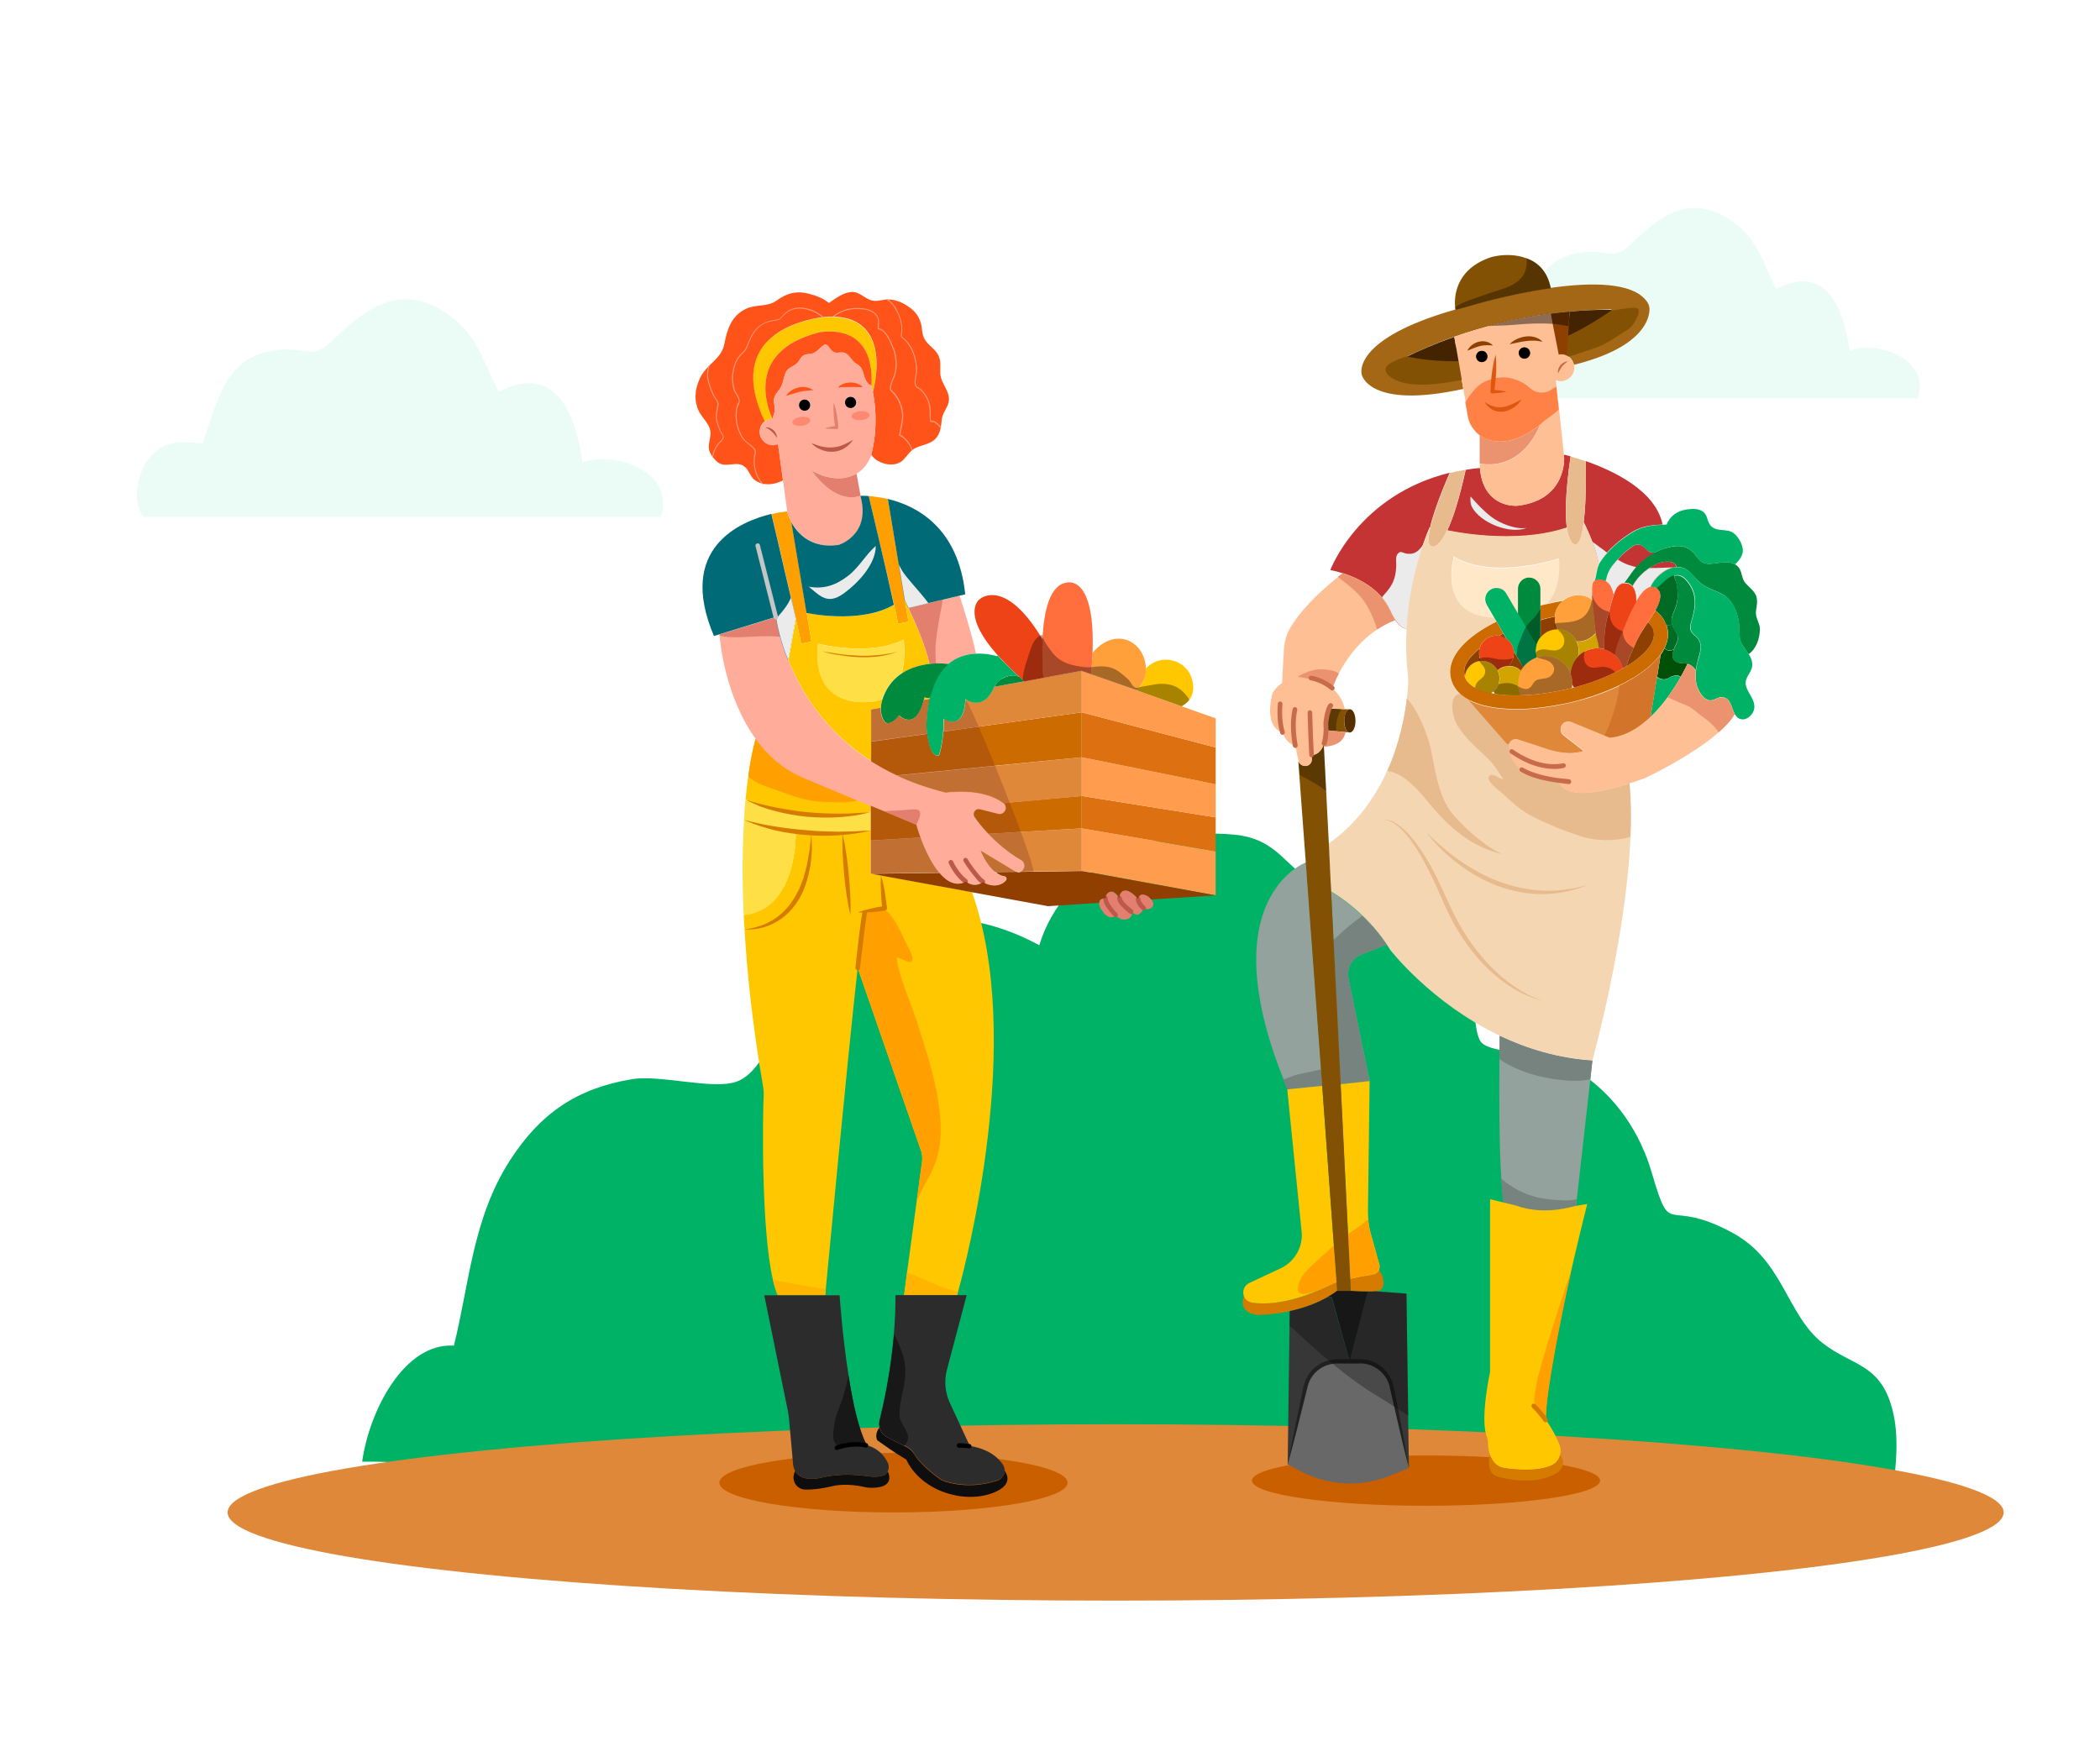 <?xml version="1.0" encoding="utf-8"?>
<!-- Generator: Adobe Illustrator 24.2.0, SVG Export Plug-In . SVG Version: 6.00 Build 0)  -->
<svg version="1.1" id="ae7ad495-543d-4c4b-9483-8059c5566fe6"
	 xmlns="http://www.w3.org/2000/svg" xmlns:xlink="http://www.w3.org/1999/xlink" x="0px" y="0px" viewBox="0 0 1009.5 839.6"
	 style="enable-background:new 0 0 1009.5 839.6;" xml:space="preserve">
<style type="text/css">
	.st0{display:none;opacity:0.1;fill:#38D39F;enable-background:new    ;}
	.st1{fill:#00B265;}
	.st2{fill:#DF8839;}
	.st3{opacity:0.1;enable-background:new    ;}
	.st4{fill:#38D39F;}
	.st5{fill:#CA5F00;}
	.st6{fill:#AFAFAF;}
	.st7{fill:#93A29C;}
	.st8{fill:#76837E;}
	.st9{fill:#D57B00;}
	.st10{fill:#FFC700;}
	.st11{fill:#FF9F00;}
	.st12{fill:#C43434;}
	.st13{fill:#EBEBEB;}
	.st14{fill:#E7BB8E;}
	.st15{fill:#FFE8C7;}
	.st16{fill:#F5D6B3;}
	.st17{fill:#008A3D;}
	.st18{fill:#00B266;}
	.st19{fill:#005008;}
	.st20{fill:#006B25;}
	.st21{fill:#CB6B00;}
	.st22{fill:#FF6E3C;}
	.st23{fill:#8D4000;}
	.st24{fill:#EE4317;}
	.st25{fill:#D3A300;}
	.st26{fill:#FFA03B;}
	.st27{fill:#D2752A;}
	.st28{opacity:0.34;}
	.st29{fill:#A36716;}
	.st30{fill:#825104;}
	.st31{fill:#442300;}
	.st32{fill:#FFBF94;}
	.st33{fill:#EB936F;}
	.st34{fill:#FF8145;}
	.st35{fill:#DD5710;}
	.st36{fill:#C86B4A;}
	.st37{opacity:0.44;}
	.st38{fill:#373737;}
	.st39{fill:#686868;}
	.st40{fill:#212121;}
	.st41{opacity:0.3;}
	.st42{fill:#572E00;}
	.st43{fill:#E37F6E;}
	.st44{fill:#BB594A;}
	.st45{fill:#FFDF46;}
	.st46{fill:#FFB500;}
	.st47{fill:#FFAD9A;}
	.st48{fill:#0E0E0E;}
	.st49{fill:#2C2C2C;}
	.st50{fill:#181818;}
	.st51{fill:#FF531A;}
	.st52{fill:#FF9A75;}
	.st53{fill:#FF8870;}
	.st54{fill:#FF9C4E;}
	.st55{fill:#DD7011;}
	.st56{fill:#913F00;}
	.st57{opacity:0.25;fill:#6E2727;}
	.st58{fill:#006A76;}
	.st59{fill:#C5C5C5;}
</style>
<path class="st0" d="M683.5-126.2c-109.7-4.4-214.2-45.5-314-90.5S170.9-311.5,63.8-335.3C-5-350.7-83.8-352.8-139.3-310
	c-53.4,41.3-70.7,112.5-79.9,178.6c-7,49.7-11.1,102,8,148.6c13.3,32.3,36.9,59.5,53.2,90.4c56.7,107.7,16.6,240.5-44.8,345.6
	c-28.8,49.3-62.3,96.4-84.6,148.9c-22.3,52.5-32.5,112.7-13.1,166.2c19.3,53.1,65.3,93,115.1,121c101.2,57,220.4,73.3,336.7,82.5
	c257.4,20.4,516.1,11.6,774.2,2.7c95.5-3.3,191.4-6.6,285.4-23.8c52.2-9.5,106-24.6,143.9-61.1c48.1-46.3,60-124.7,27.8-182.8
	c-54-97.4-203.4-121.6-241.3-226.1c-20.8-57.5,0.6-121.6,30.8-175c64.8-114.5,173.5-214.9,179.2-345.7
	c3.9-89.9-48.3-179.9-129.1-222.4c-84.6-44.6-202-39-264.5,34.8C893.4-151.5,780.4-122.3,683.5-126.2z"/>
<path class="st1" d="M218.2,647c7.4-29.7,9-61.2,26.9-89c14.6-22.7,32.2-34.7,58.6-39.1c13.8-2.3,38.9,5.2,50.3,1.2
	c16.8-6,22.8-41.7,38.7-55.7c32.3-28.3,72.4-28.8,106.9-9.9c11.8-38.8,54.5-56.9,93.6-53.2c21.8,2.1,24.5,16.4,39.3,23
	c6.8,3,10.2-2.1,17.6-0.5c24.3,5.1,44.7,18,55.8,41.6c3.5,7.5,1.6,31.3,6.4,36c5.2,5.2,26.9,4.5,33.9,7.3
	c23.6,9.6,40.5,30.3,47.7,54.7c9.9,33.8,6.1,11.4,39.2,29.5c24.2,13.2,25.8,39.3,43.1,52.9c14.4,11.3,28.6,9.6,34,34
	c3,13.3,0.8,30.8-1.4,43.6c-113.7,5.6-232.7,5.9-348.4-1.2c-83.9-5.2-168.9,1.7-252.3-5.3c-44.9-3.8-89.4-14.5-134-14.1
	C177.6,677.9,194.5,645.5,218.2,647z"/>
<g>
	<ellipse class="st2" cx="536.3" cy="727.2" rx="426.9" ry="42.4"/>
</g>
<g class="st3">
	<path class="st4" d="M68.9,248.5h248.7c7.3-21-21.1-32.1-37.6-26.2c-3.5-25-13.8-47.7-40.2-33.9c-7.4-13.7-9.9-27.2-24.5-37.3
		c-22.6-15.7-39.3-3.1-55.3,12.5c-10.3,10-13.1,2.8-27.8,4.8c-24.7,3.4-27.7,25.7-34.9,44.8c-10.5-0.8-17.5-2.1-25.2,6.7
		C66.4,226.5,63,240.3,68.9,248.5z"/>
	<path class="st4" d="M704.5,191.5h217.4c6.3-18.3-18.4-28-32.8-22.9c-3-21.8-12.1-41.7-35.2-29.7c-6.4-12-8.6-23.8-21.4-32.6
		c-19.8-13.7-34.3-2.7-48.3,10.9c-9,8.8-11.4,2.4-24.3,4.2c-21.6,3-24.2,22.4-30.5,39.2c-9.2-0.7-15.3-1.8-22,5.9
		C702.2,172.3,699.3,184.4,704.5,191.5z"/>
</g>
<ellipse class="st5" cx="685.5" cy="711.9" rx="83.7" ry="12.1"/>
<path class="st6" d="M713.4,210.6c0.2,0.1,0.4,0.2,0.6,0.3C713.8,210.8,713.6,210.7,713.4,210.6z"/>
<path class="st6" d="M710,208c0.2,0.2,0.5,0.5,0.8,0.7C710.5,208.5,710.3,208.3,710,208z"/>
<path class="st6" d="M708,205.7c0.2,0.3,0.4,0.6,0.6,0.8C708.4,206.2,708.2,205.9,708,205.7z"/>
<path class="st6" d="M707.4,204.7c0.2,0.3,0.3,0.6,0.5,0.8C707.8,205.3,707.6,205,707.4,204.7z"/>
<g>
	<g>
		<g>
			<path class="st7" d="M765.5,509.9l-1,9l-6.2,55l-0.3,2.7l-0.4,3.2c-13.3,3.7-23.1,2.4-28.8,0.3c-4.1-1.4-6-1.9-6-1.9
				c-0.3-1.6-0.6-5.3-0.8-8c-0.1-1.1-0.2-2.3-0.3-3.6c-1.1-15.8-1-42.5-0.9-57.5c0.1-6.5,0.1-10.8,0.1-11.2
				C733.8,504.1,748.8,508.8,765.5,509.9z"/>
			<path class="st8" d="M765.5,509.9l-1,9c-7.8,1.8-18.1,0-23.9-1.3c-5.3-1.2-14.1-4.1-19.8-8.4c0.1-6.5,0.1-10.8,0.1-11.2
				C733.8,504.1,748.8,508.8,765.5,509.9z"/>
			<path class="st8" d="M757.9,576.6l-0.4,3.2c-13.3,3.7-23.1,2.4-28.8,0.3c-4.1-1.4-6-1.9-6-1.9c-0.3-1.6-0.6-5.3-0.8-8
				c-0.1-1.1-0.2-2.3-0.3-3.6c3.1,2.8,7.1,5.2,10.5,6.8c5.9,2.6,11.8,3.4,18.2,3.7c1.6,0.1,3.2,0.1,4.8,0
				C756,577.1,756.9,576.8,757.9,576.6z"/>
		</g>
		<g>
			<path class="st7" d="M635.1,514.2l-0.5-7.4l-3.2-43.9l-3.5-48.3c-1.3,0.5-45.4,18-10.8,104.6c0.6,1.5,1.3,3.1,1.9,4.7l16.8-1.7
				L635.1,514.2z M648,468.4c0-4.1,2.5-7.9,6.4-9.4l12.2-4.8c-3.7-5.5-7.8-10.1-11.7-13.9c-7.2-6.8-13.6-10.7-15-11.5L641,452
				l0.8,16.7l2.6,52.5l14-1.5l-10.2-49.3C648.1,469.7,648,469,648,468.4z"/>
			<path class="st8" d="M648.2,470.4l10.2,49.3l-14,1.5l-2.6-52.5L641,452c4.4-4.3,9.2-8.3,13.9-11.7c3.9,3.8,8.1,8.4,11.7,13.9
				l-12.2,4.8c-3.9,1.5-6.4,5.3-6.4,9.4C648,469,648.1,469.7,648.2,470.4z"/>
			<path class="st8" d="M635.6,522.1l-16.8,1.7c-0.7-1.6-1.3-3.2-1.9-4.7c2.4-0.9,4.8-2,7.1-2.5c3.5-0.8,7-1.5,10.5-2.3
				c0.2,0,0.4-0.1,0.6-0.1L635.6,522.1z"/>
		</g>
	</g>
	<g>
		<g>
			<path class="st9" d="M641.1,617.1c-20.6,10.4-33.7,10.1-39.2,9.2c-1.8-0.3-3.3-1.5-3.9-3.2c0,0-3.5,7.8,6.2,9.1
				c0,0,6.9,0.2,15.9-1.8c5.7-1.2,12.2-3.3,18.3-6.8c1.5-0.9,3-1.8,4.4-2.9l-0.3-4.3C642,616.6,641.5,616.8,641.1,617.1z
				 M662.8,610.6c-0.5,1.1-1.6,1.9-2.8,2.1c-3.3,0.5-7.5,1.4-11,2.1l0.3,5.9c0,0,3.7,0.3,8.2,0.3c1.3,0,2.7,0,4-0.1
				c2.1-0.1,3.7-1.8,3.6-3.9C665.1,615.1,664.6,612.8,662.8,610.6z"/>
			<path class="st10" d="M663.1,608l-4.5-16.2c-0.4-1.8-0.7-3.7-0.8-5.5c-0.2-1.6-0.2-3.3-0.2-4.9l0.8-61.6l-14,1.5l3.6,72.2
				l1.1,21.4c3.4-0.8,7.6-1.6,11-2.1c1.3-0.2,2.3-1,2.8-2.1C663.2,609.8,663.3,608.9,663.1,608z M641.2,598.9l-5.6-76.8l-16.8,1.7
				l6.9,68.3c0.8,7.4-3.3,14.5-10,17.7l-15.2,7.1c-2.3,1.1-3.4,3.8-2.6,6.2c0.6,1.7,2.1,2.9,3.9,3.2c4.7,0.8,14.9,1.1,30.6-5.3
				c2.7-1.1,5.6-2.4,8.7-3.9c0.5-0.2,1-0.5,1.5-0.6L641.2,598.9z"/>
			<path class="st11" d="M641.2,598.9l1.3,17.6c-0.5,0.2-1,0.4-1.5,0.6c-3.1,1.5-5.9,2.8-8.7,3.9c-0.3,0.1-0.6,0.2-0.9,0.2
				c-4.2,1.2-8.7,2.2-7.2-3.4c1.2-4.7,4.6-7.7,8.3-11.1C635.4,604.1,638.3,601.5,641.2,598.9z"/>
			<path class="st11" d="M662.8,610.6c-0.5,1.1-1.6,1.9-2.8,2.1c-3.3,0.5-7.5,1.4-11,2.1l-1.1-21.4c2.2-1.5,4.5-2.9,6.5-4.4
				c0.4-0.4,1.9-1.6,3.3-2.7c0.1,1.9,0.4,3.7,0.8,5.5l4.5,16.2C663.3,608.9,663.2,609.8,662.8,610.6z"/>
		</g>
		<g>
			<path class="st10" d="M743.1,681.8c0,0.3,0,0.6,0,0.9c3.3,4.5,5.3,8.8,6.5,11.8c0.7,1.6,0.8,3.3,0.4,4.9c-0.5,2.2-2,4.2-4.2,5.2
				c-8.3,3.8-23,1.2-23,1.2c-2.7-0.5-4.5-2.2-5.6-4.2l-0.1-0.2l-0.9-2l0,0c-0.7-2-0.9-4.1-0.9-5.5c0-1.2-0.3-2.3-0.7-3.4
				c-3.1-9,1.7-30.9,1.7-30.9v-83l12.6,3.1c5.8,2.1,15.4,3.8,28.6,0.1l5.5-0.9c0,0-5.1,20-10.2,43.1
				C748.1,644,743.3,668.8,743.1,681.8z"/>
			<path class="st9" d="M750,699.5c3.7,4.9-1.1,8.4-1.1,8.4c-12.1,7.8-29.9,1.8-29.9,1.8c-4.8-2.3-2.8-10.2-2.8-10.2l0,0
				c0.2,0.7,0.5,1.4,0.9,2l0.1,0.2c1.1,2,2.9,3.6,5.6,4.2c0,0,14.7,2.6,23-1.2C747.9,703.7,749.4,701.7,750,699.5L750,699.5z"/>
			<path class="st11" d="M755.2,611.6c-4.8,22-11.9,57.2-12.1,70.2c-0.1-0.1-0.3-0.2-0.4-0.3c-1.6-1.1-2.8-2.6-3.9-4.2
				c-2.4-3.5-0.8-6.9-0.4-10.9C739,660.3,753.8,614.3,755.2,611.6z"/>
			<path class="st9" d="M743,683.9c-0.3,0-0.7-0.2-0.9-0.5c-1.7-2.4-3.6-4.6-5.6-6.6c-0.4-0.4-0.4-1.1,0-1.6c0.4-0.4,1.1-0.4,1.6,0
				c2.1,2.1,4.1,4.4,5.8,6.9c0.4,0.5,0.2,1.2-0.3,1.5C743.5,683.8,743.3,683.9,743,683.9z"/>
		</g>
	</g>
</g>
<path class="st12" d="M755,219.4c-2-0.6-3.3-0.8-3.3-0.8l0.2,1.4c0,0,1.3,20.1-21.9,23.1c-0.5,0.1-0.9,0.1-1.4,0.1
	c-3.5,0-15.8-1.3-17.2-18.2c-2.3,0.2-4.6,0.5-6.8,0.9c-3.3,14.9-6.3,23.8-8.9,29.2c1,0.2,32.2,7.2,57.5-1.3
	C752.4,247.8,752.4,237.4,755,219.4z M762.3,221.7c0,0,0.5,17.5-1,29.4c0,0,2.2,4.2,4.1,9.3c1.4,3.6,2.6,7.6,3,11
	c0.2-0.4,0.5-0.9,0.7-1.3c1-1.5,2.1-3,3.4-4.4c2.4-2.7,5.2-5.1,7.9-7.1c4.3-3.1,7.7-5.2,13-5.9c1.9-0.3,3.8-0.4,5.8-0.5V252
	C795.7,235.7,775.2,226.2,762.3,221.7z M639.5,274.1c0,0,2.4,0.4,5.9,1.5c5.3,1.7,13.2,5.1,18.7,11.6c1.6,1.9,3,4,4.1,6.5
	c0,0,0.9,2.2,2.4,4.4c1.2,1.7,2.8,3.5,4.7,4.1l0.8,0c1-17.6,5.2-32.3,8.1-40.8c1.7-4.9,3-7.7,3-7.7l0.2,0
	c2.4-10.5,9.5-26.4,9.5-26.4C652.9,238.1,639.5,274.1,639.5,274.1z M795.3,265.6c-1.2,0.4-2.5-0.1-3.4-1c-1.2-1.1-1.9-2.3-3.7-2.7
	c-2.2-0.5-3.9,1.3-5.6,2.5c-1.8,1.3-3.4,2.9-4.9,4.6c-0.7,0.7-1.3,1.5-2,2.3c-1.3,1.5-2.3,3.3-3,5.2c-0.3,0.9-0.4,2.2-0.9,3l0,0.1
	c0.2,0.1,0.4,0.2,0.7,0.4c1.8,1.3,2.7,3.8,3.2,5.8l0.3,0.1c0.4-1.3,0.9-2.5,1.6-3.6c0.9-1.3,2.1-2,3.5-2v0c2-2.4,3.5-5.2,5.7-7.6
	c0.4-0.4,0.7-0.8,1.1-1.2c2.4-2.3,4.8-4.2,7.6-5.7L795.3,265.6z M805.8,272.3c-1.1-3-6-2.4-8.3-1.6c-1.6,0.6-3.2,1.4-4.7,2.4
	c-3.3,2.2-6.1,5.1-8.1,8.6l-0.1,0.1c0.8,0.9,1.2,2.1,1.5,3.3c0.3,1.4,0.4,2.7,0.4,4.1c0.1,0,0.1,0,0.2,0c1.7-2.9,4.1-6.2,6.7-6.8
	l-0.1-0.3c1.2-3,5.8-8.2,11.1-9.2c0.5-0.1,0.9-0.2,1.4-0.2L805.8,272.3z"/>
<path class="st13" d="M684.4,261.5c-2.9,8.5-7.1,23.2-8.1,40.8l-0.8,0c-1.9-0.6-3.5-2.4-4.7-4.1c-1.5-2.2-2.4-4.4-2.4-4.4
	c-1.1-2.4-2.5-4.6-4.1-6.5c0.3-0.5,0.6-0.9,1.1-1.4c4-4.4,5.5-7.5,5.8-13.7c0.1-1.7-0.5-4.4,0.6-5.8c1.5-1.9,2.4-0.5,4.4-0.2
	C680.7,266.8,682.5,264.2,684.4,261.5z"/>
<path class="st13" d="M768.9,263c-0.8-0.6-2.1-1.6-3.4-2.5c1.4,3.6,2.6,7.6,3,11c0.2-0.4,0.5-0.9,0.7-1.3c1-1.5,2.1-3,3.4-4.4
	C771.4,264.8,770.2,263.9,768.9,263z M804.5,272.8c-0.2,0-0.4,0-0.6,0c-3.6,0.1-7.3,0.4-11,0.3c-3.3,2.2-6.1,5.1-8.1,8.6l-0.1,0.1
	c0.8,0.9,1.2,2.1,1.5,3.3c0.3,1.4,0.4,2.7,0.4,4.1c0.1,0,0.1,0,0.2,0c1.7-2.9,4.1-6.2,6.7-6.8l-0.1-0.3
	C794.5,279,799.1,273.8,804.5,272.8z M779.1,269.9c-0.5-0.3-1-0.6-1.5-0.9c-0.7,0.7-1.3,1.5-2,2.3c-1.3,1.5-2.3,3.3-3,5.2
	c-0.3,0.9-0.4,2.2-0.9,3l0,0.1c0.2,0.1,0.4,0.2,0.7,0.4c1.8,1.3,2.7,3.8,3.2,5.8l0.3,0.1c0.4-1.3,0.9-2.5,1.6-3.6
	c0.9-1.3,2.1-2,3.5-2v0c2-2.4,3.5-5.2,5.7-7.6C784,272.1,781.5,271.3,779.1,269.9z"/>
<path class="st13" d="M707.5,243.6c4,7.8,18.4,13.5,26.5,10.2c-5.1,1-13.2-2.2-17.1-5.3c-3.7-2.8-7-6.4-10-9.8
	C706.7,240.2,706.9,242.5,707.5,243.6z"/>
<g>
	<path class="st14" d="M753.2,253.8c-0.8-6-0.8-16.3,1.8-34.3c1.8,0.5,4.4,1.3,7.3,2.3c0,0,0.5,17.5-1,29.4c-0.7,6-1.9,10.6-4,10.8
		C757.4,261.9,754.4,262.1,753.2,253.8z"/>
	<path class="st15" d="M749.5,268.7c-6,1.8-11.4,3-16.3,3.7c-23.7,3.4-34.2-4.6-34.2-4.6s-8.3,28.3,18.9,29.5l0.3-0.2l-3.7-6.2
		c-1.5-2.6-0.6-5.8,2-7.4c0.8-0.5,1.8-0.7,2.7-0.7c1.9,0,3.7,1,4.7,2.7l5.4,9.2c0.1,0,0.3-0.1,0.4-0.2l0-11.4c0-2.6,1.9-4.8,4.3-5.3
		c0.4-0.1,0.7-0.1,1.1-0.1c1.5,0,2.8,0.6,3.8,1.6c1,1,1.6,2.3,1.6,3.8l0,8c1.1-0.3,2.3-0.6,3.4-0.9
		C751.2,282.3,749.5,268.7,749.5,268.7z"/>
	<path class="st14" d="M697,227.4c2.4-0.6,4.9-1.1,7.5-1.5c-3.3,14.9-6.3,23.8-8.9,29.2c0,0,0,0,0,0c-4.7,9.9-7.7,7.6-7.7,7.6
		c-1.6-0.8-1.5-4.3-0.4-8.8C689.9,243.3,697,227.4,697,227.4z"/>
	<path class="st16" d="M783.8,402.4c-2.1,49.4-18.3,107.4-18.3,107.4c-16.7-1-31.7-5.7-44.7-11.9c-32.9-15.7-52.5-41.2-52.5-41.2
		c-0.6-0.9-1.1-1.8-1.7-2.7c-10.4-15.6-24.5-24.1-26.8-25.4l-1.1-23c13.7-9.6,22.5-22.5,28.2-35.1c6-13.3,8.4-26.2,9.4-34.8
		c0.4-2.9,0.5-5.3,0.6-7c0.1-1.7,0-3.5-0.2-5.2c-0.8-7.4-0.9-14.6-0.5-21.4c1.5-27.7,11.1-48.5,11.1-48.5l0.2,0
		c-1,4.5-1.2,8,0.5,8.8c0,0,3,2.4,7.7-7.5c0,0,0,0,0,0c1,0.2,32.2,7.2,57.5-1.3c1.2,8,4,8.2,4.1,8.2c2-0.2,3.3-4.8,4-10.8
		c0,0,6.2,12,7.2,20.3c-1.2,2.6-1,5.1-2,7.7l0.1,0.2c-1.5,1-1.4,3.6-1.4,5.2c0,0.9,0,1.8,0.1,2.7l0.1,1.4c-0.5-0.5-2.1-1.3-2.1-1.3
		c-1.5-0.7-3.2-1.1-4.9-1.1c-2.7,0-5.3,1-7.2,2.6c-2.5,0.4-5,0.9-7.4,1.5c7.3-8.1,5.6-21.7,5.6-21.7c-6,1.8-11.4,3-16.3,3.6
		c-23.7,3.4-34.2-4.6-34.2-4.6s-8.3,28.3,18.9,29.5l0.3-0.2l1.2,2c-14.4,7.2-24.3,17-21.9,27.3c0.7,2.8,2.1,5.2,4.3,7.2
		c1.2,1.1,2.6,2.1,4.2,2.9l18.4,21l1,0.4c-0.1,0.3-0.1,0.5-0.1,0.8c0,1.1,0.5,2.1,1.4,2.7c0,0-4.1,10.1,22.7,13.9l0,0.1
		c0,0,0,12.4,33.8,1.4l0,0.2C784.1,384.9,784.1,393.5,783.8,402.4z"/>
	<path class="st14" d="M664.2,394.2c2.5-0.6,5.1,0.6,7.2,1.9c2.2,1.4,4,3.2,5.8,5c3.4,3.8,6.2,8,8.9,12.4
		c5.3,8.7,8.9,18.3,13.4,27.1c4.5,8.9,10.3,17.1,17.3,24.3c3.5,3.5,7.3,6.8,11.5,9.6c4.1,2.8,8.6,5.2,13.4,6.7
		c-9.9-2.3-18.7-8.1-26.1-15.1c-7.4-7-13.3-15.5-18.1-24.5c-2.3-4.6-4.3-9.2-6.3-13.8c-2-4.6-4.3-9.1-6.6-13.5
		c-2.4-4.4-5-8.7-8.2-12.5c-1.6-1.9-3.3-3.8-5.3-5.2c-1-0.8-2.1-1.4-3.2-1.9C666.7,394.3,665.4,394,664.2,394.2z"/>
	<path class="st14" d="M685.5,399.9c2.5,2.6,5.1,5.1,7.9,7.4c2.7,2.4,5.6,4.6,8.5,6.6c5.9,4,12.2,7.6,18.9,10
		c6.7,2.5,13.7,4,20.9,4.3c3.6,0.2,7.2,0,10.7-0.5c3.6-0.3,7.1-1.3,10.6-2.1c-6.7,2.7-14,4.3-21.4,4.3c-7.4,0.1-14.7-1.4-21.6-3.9
		c-6.9-2.6-13.3-6.3-19.1-10.7C695.1,410.9,689.8,405.8,685.5,399.9z"/>
	<path class="st14" d="M783.8,402.4c-7.5,2.2-16.8,2-23.8-0.3c-8.1-2.6-16-5.8-23.6-9.7c-6.1-3.2-9.7-6.9-14.7-11.4
		c-1.2-1.1-8.6-6.2-5.3-8.3c1.4-0.9,4.7,1.9,6.4,2c-2.3-2.8-3.8-6.1-6.4-8.8c-5.4-5.5-12.6-11.1-16.3-18c-1.6-3-3.1-9.9-0.8-12.9
		c0.7-0.9,1.7-1.3,2.7-1.5c1.2,1.1,2.6,2.1,4.2,2.9l18.4,21l1,0.4c-0.1,0.3-0.1,0.5-0.1,0.8c0,1.1,0.5,2.1,1.4,2.7
		c0,0-4.1,10.1,22.7,13.9l0,0.1c0,0,0,12.4,33.8,1.4l0,0.2C784.1,384.9,784.1,393.5,783.8,402.4z"/>
	<path class="st14" d="M722,410.7c-13.9-3.5-23.7-11.4-32.9-22c-5.7-6.7-12.8-16.5-22.2-18.1c6-13.3,8.4-26.2,9.4-34.8
		c5.8,6.1,10.3,18.3,11.7,25.2c2.3,10.8,3.4,22.3,10.9,31.1C704.8,398.9,714,406.9,722,410.7z"/>
</g>
<g>
	<path class="st17" d="M834.1,271.4c0.2,0.1,0.3,0.2,0.5,0.3c3.3,2.3,2.1,6.2,4.6,8.8c3.1,3.4,5.8,4.6,5.4,9.8
		c-0.1,1.9-0.8,3.8-0.4,5.7c0.5,2.3,1.9,4.4,1.8,6.8c-0.1,4.3-1.8,9.3-5.4,11.7c-1.1-1.7-2.4-3.2-3.4-5.1c-1.7-3.2-0.8-7.6-1.5-11.2
		c-0.9-4.7-3.1-9.7-7.4-12.3c-3.8-2.2-7.9-2.9-11.2-5.9c-3.5-3.1-5.6-7.4-10.7-7.4c-0.2,0-0.3,0-0.5,0l0-0.3c-1.1-3-6-2.4-8.3-1.6
		c-5.4,2-10,5.9-12.8,10.9l-0.1,0.1c-0.6-0.7-1.3-1.2-2.3-1.4c-0.5-0.1-1-0.2-1.5-0.1v0c2.3-2.8,4-6.1,6.8-8.8
		c2.4-2.3,4.8-4.2,7.6-5.7c1.6-0.8,3.3-1.6,5.2-2.1c4.6-1.3,9.3-2,13,1.6c2.8,2.7,3.5,5.8,8,5.9
		C825.6,271.1,830.3,269.1,834.1,271.4z"/>
	<path class="st18" d="M839.3,329.6c0.8,3.7,4.5,6.7,4,10.9c-0.3,3-3.8,6.4-7,5.1c-1.1-0.4-1.8-1.3-2.4-2.3c-1.8-3.2-1.8-8.2-6.6-8
		c-2,0.1-3.4,1.7-5.4,1.5c-2.1-0.2-3.7-2.1-4.8-3.9c-2-3.3-2.3-6.9-1.8-10.5c0.2-1.9,0.6-3.7,1.2-5.5c1.2-4.4,2.3-8-1.6-11.3
		c-2.7-2.2-2.6-4-1.6-7.3c2-6.6,3-13.3-2.6-19.5c-2-2.2-3.9-2.6-5.7-2.1c-3.3,0.9-6.2,4.8-8.4,6.3c-1-0.7-2-0.8-3-0.6l-0.1-0.3
		c1.3-3.3,6.6-9.1,12.5-9.4c0.2,0,0.3,0,0.5,0c5.2,0,7.3,4.3,10.7,7.4c3.3,3,7.5,3.7,11.2,5.9c4.3,2.5,6.5,7.5,7.4,12.3
		c0.7,3.6-0.1,8,1.5,11.2c1,1.9,2.3,3.4,3.4,5.1c1,1.6,1.8,3.3,1.6,5.6C842,323.6,838.4,325.8,839.3,329.6z"/>
	<path class="st18" d="M832.3,255.7c2.9,1.3,5.7,6.1,5.5,9.3c-0.2,2.6-2,4.7-3.7,6.4c-3.8-2.2-8.5-0.2-12.6-0.3
		c-4.5,0-5.3-3.2-8-5.9c-3.7-3.6-8.4-3-13-1.6c-1.9,0.6-3.6,1.3-5.2,2.1l0-0.1c-1.2,0.4-2.5-0.1-3.5-1c-1.2-1.1-1.9-2.3-3.7-2.7
		c-2.2-0.5-3.9,1.3-5.6,2.5c-2.6,1.8-4.8,4.5-6.9,6.9c-1.3,1.5-2.3,3.3-3,5.2c-0.3,1-0.4,2.2-0.9,3l0,0.1c-1.4-0.7-3-1-4.5-0.4
		c-0.2,0.1-0.3,0.1-0.5,0.2l-0.1-0.2c1-2.6,0.8-5.1,2-7.7c0.2-0.4,0.4-0.9,0.7-1.3c2.9-4.4,7.1-8.5,11.3-11.5c4.3-3,7.7-5.2,13-5.9
		c1.9-0.3,3.8-0.4,5.8-0.5c0.6,0,1.2-0.1,1.8-0.1c1.5-4.1,5.2-6.6,9.4-7.2c2.5-0.4,5.7-0.6,7.9,0.9c2.2,1.5,2,3.8,3.2,5.9
		C824,255.9,828.6,254.1,832.3,255.7z"/>
	<path class="st17" d="M814.7,305.6c4,3.2,2.9,6.9,1.6,11.3c-0.5,1.8-0.9,3.6-1.2,5.5l-0.2,0c-0.7-1.4-2.4-2.6-3.8-3.1c0,0,0,0,0,0
		c-1.6-0.6-4.2-0.1-5.7-1.2c-1.9-1.5-1.6-3.8-0.7-5.8c0.4-1.2,1-2.3,1.4-3.2c1.3-3.1,0-4.1-1.5-6.6c-0.4-0.6-0.6-1.3-0.8-1.9
		c-0.6-2-0.2-4,0.7-6c1.6-3.5,2.2-6.4,1.9-10.3c-0.2-1.8-0.4-3.4-0.9-5.1c-0.2-0.6-0.6-1.5-0.6-1.9l-0.1-0.4
		c1.8-0.5,3.7-0.1,5.7,2.1c5.6,6.2,4.6,12.9,2.6,19.5C812.1,301.6,812,303.4,814.7,305.6z"/>
	<path class="st19" d="M811.2,319.2l-0.1,0.2c0,0-1.1,2.5-3.1,6.1c-1.9-1.9-5.5,0.3-5.5,0.3c-2.9,1.9-5.6-0.1-5.9-0.3v0l1.7-10.7v0
		c0.8-1,1.4-2.1,1.9-3.1c0,0,1.6,2.2,4.5,0.5h0c-0.8,2.1-1.2,4.4,0.7,5.8C806.9,319.2,809.5,318.7,811.2,319.2
		C811.2,319.2,811.2,319.2,811.2,319.2z"/>
	<path class="st20" d="M806.4,284.1c0.3,3.9-0.3,6.7-1.9,10.3c-0.9,2.1-1.3,4.1-0.7,6l-2.8,0.2c-0.9-2.8-2.7-5.2-5.3-7.1
		c1.6-2.9,4.1-8.2,0.6-10.6c2.1-1.5,5.1-5.4,8.4-6.3l0.1,0.4c0,0.4,0.4,1.3,0.6,1.9C806.1,280.6,806.3,282.3,806.4,284.1z"/>
	<path class="st18" d="M802.4,325.9c0,0,3.7-2.2,5.5-0.3c-3,5.3-8,13-14.5,19.3l0,0l3.1-19.2C796.8,325.8,799.5,327.8,802.4,325.9z"
		/>
	<path class="st20" d="M804.6,302.3c1.5,2.5,2.7,3.5,1.5,6.6c-0.4,0.9-1,2-1.4,3.2h0c-2.9,1.7-4.5-0.5-4.5-0.5
		c1.6-3.2,2.1-6.5,1.3-9.8c-0.1-0.4-0.2-0.8-0.4-1.2l2.8-0.2C804,301.1,804.3,301.7,804.6,302.3z"/>
	<path class="st21" d="M801.4,301.8c0.8,3.4,0.3,6.7-1.3,9.8c-0.5,1.1-1.2,2.1-1.9,3.1v0c-7.3,10.1-24.8,18.6-43.2,23
		c-1.3,0.3-2.6,0.6-3.9,0.8c0,0,0,0,0,0c-4.6,0.9-9.1,1.6-13.5,2c0,0,0,0,0,0c-3,0.3-5.9,0.4-8.7,0.4c-9.6,0-17.4-1.6-22.9-4.5l0,0
		h0c-4.6-2.5-7.5-5.9-8.5-10.2c-2.4-10.3,7.4-20.1,21.9-27.3l3.3,5.7c-0.7,0.4-1.5,0.7-2.1,1.1c-0.4-0.1-0.8-0.1-1.3-0.1
		c-3.8,0-7,2.5-8,6.1c-5.5,4.4-8.3,9-7.3,13c0,0.2,0.1,0.3,0.1,0.5c0,0,0,0,0,0c1.2,3.9,5.8,6.6,12.6,8c0.6,0.1,1.3,0.2,2,0.4
		c3.6,0.6,7.8,0.8,12.3,0.7h0c0.1,0,0.2,0,0.3,0c6.8-0.2,14.3-1.2,22.2-3c0.7-0.2,1.5-0.4,2.2-0.5c0.3-0.1,0.6-0.2,0.9-0.2
		c9-2.4,17.1-5.6,23.5-9.2c0.7-0.4,1.3-0.8,1.9-1.1c9-5.5,14.1-11.6,12.9-16.9c-0.4-1.6-1.3-3-2.7-4.2c1.2-1.8,2.3-3.5,3.4-5.3
		c0-0.1,0.1-0.2,0.2-0.3c2.5,1.9,4.3,4.3,5.3,7.1C801.2,301,801.3,301.4,801.4,301.8z"/>
	<path class="st2" d="M798.2,314.9l-1.7,10.7v0l-3.1,19.2l0,0c-5.6,5.3-12.2,9.4-19.7,10.1l-2.5-1l-16-6.6c-1.5-0.6-3.2-0.2-4.2,1.1
		c-0.6,0.7-0.8,1.5-0.8,2.3c0,1.1,0.5,2.2,1.4,2.9l9.7,7.5c0,0-3.3,1.6-9.5,1c-2.8-0.3-6.3-1-10.3-2.5l-11.9-3.9
		c-1.6-0.5-3.2,0.2-4,1.6c-0.1,0.2-0.2,0.5-0.3,0.7l-1-0.4l-18.4-21h0l0,0c5.4,2.9,13.3,4.5,22.9,4.5c2.8,0,5.7-0.1,8.7-0.4
		c0,0,0,0,0,0c4.4-0.4,8.9-1,13.5-2c0,0,0,0,0,0c1.3-0.2,2.6-0.5,3.9-0.8c8.3-1.9,16.4-4.7,23.5-8.1
		C787.1,325.5,794.2,320.4,798.2,314.9z"/>
	<path class="st22" d="M795.8,293.5c-0.1,0.1-0.1,0.2-0.2,0.3c-1.1,1.8-2.2,3.6-3.4,5.3c-2.3,3.4-4.6,6.7-6.1,10.5
		c-0.2,0.6-0.5,1.3-0.8,1.9c-1.3,2.8-2.8,5.7-3.3,8.6l0,0.1c-0.6,0.4-1.3,0.8-2,1.1c-0.6-2.5-1.9-4.7-3.8-6.4
		c0.1-0.6,0.2-1.3,0.3-1.9c0.5-2.3,1.3-4.5,2.2-6.7c0.4-0.9,0.8-1.9,1.2-2.8c1.2-2.8,2.3-5.6,3.6-8.4c0.3-0.8,0.7-1.5,1.1-2.3
		c0.4-0.9,1.1-2.3,2-3.8c1.7-2.9,4.1-6.2,6.7-6.8c1-0.2,2-0.1,3,0.6C799.9,285.3,797.4,290.6,795.8,293.5z"/>
	<path class="st23" d="M794.9,303.4c1.2,5.3-3.9,11.4-12.9,16.9l0-0.1c0.6-3.5,2.8-7.1,4.1-10.5c1.5-3.8,3.8-7.1,6.1-10.5
		C793.6,300.4,794.6,301.8,794.9,303.4z"/>
	<path class="st24" d="M786.7,289.2c-0.9,1.5-1.6,2.9-2,3.8c-0.4,0.7-0.8,1.5-1.1,2.3c-1.3,2.8-2.5,5.6-3.6,8.4
		c-0.4,0.9-0.8,1.9-1.2,2.8c-0.9,2.2-1.7,4.4-2.2,6.7c-0.1,0.5-0.2,1.3-0.3,1.9c-1.5-1.3-3.2-2.3-5.2-2.8c0-5.4,0.3-10.7,1.7-15.9
		c0.2-0.7,0.4-1.4,0.6-2.1c0-0.1,0-0.2,0.1-0.2c0.6-2.2,1.1-4.4,1.8-6.5c0,0,0,0,0,0c0.1-0.5,0.3-1,0.5-1.5c0.4-1.3,0.9-2.5,1.6-3.6
		c0.9-1.3,2.1-2,3.5-2c0.5,0,0.9,0,1.5,0.1c0.9,0.2,1.7,0.7,2.3,1.4c0.8,0.9,1.2,2.1,1.5,3.3c0.3,1.4,0.4,2.7,0.4,4.1
		C786.6,289.2,786.6,289.2,786.7,289.2z"/>
	<path class="st24" d="M780.1,321.4c-1.1,0.6-2.3,1.3-3.6,1.9c-5.7,2.8-12.5,5.4-19.9,7.3c-0.3-0.5-0.6-1.1-0.8-1.6
		c0-0.1,0-0.2,0-0.4c0-1.6-0.3-3.2-0.8-4.6c0.1-3.2,1.4-6.1,3.5-8.3c0.9-1,2.1-1.9,3.3-2.5c1.8-0.9,3.8-1.5,5.9-1.5
		c0.3,0,0.6,0,0.8,0c0.9,0.1,1.7,0.2,2.6,0.5c2,0.5,3.7,1.5,5.2,2.8C778.2,316.7,779.5,318.9,780.1,321.4z"/>
	<path class="st22" d="M775.8,285.8c-0.2,0.5-0.3,1-0.5,1.5c0,0,0,0,0,0c-0.6,2.1-1.2,4.3-1.8,6.5c0,0.1,0,0.2-0.1,0.2
		c-0.2,0.7-0.4,1.4-0.6,2.1c-1.4,5.2-1.7,10.6-1.7,15.9c-0.8-0.2-1.7-0.4-2.6-0.5l0-0.5c-0.1-1.7-0.8-3.6-1.2-5.3
		c-0.1-0.5-0.2-1.1-0.3-1.6c-0.4-2.6-0.6-5.2-0.9-7.9c-0.3-2.6-0.6-5.2-0.7-7.8c0-0.5-0.1-0.9-0.1-1.4c0-0.3,0-0.7,0-1
		c0-0.6,0-1.1,0-1.7c0-1.6-0.2-4.2,1.4-5.2c0.1-0.1,0.3-0.2,0.5-0.2c1.5-0.5,3.1-0.3,4.5,0.4c0.2,0.1,0.4,0.2,0.7,0.4
		c1.8,1.3,2.7,3.8,3.2,5.8L775.8,285.8z"/>
	<path class="st25" d="M768.6,311.2l0,0.5c-0.3,0-0.6,0-0.8,0c-3.6,0-6.9,1.5-9.2,4c0.2-0.9,0.4-1.8,0.4-2.7c0-1.6-0.4-3.2-1-4.5
		c0.2,0,0.4,0,0.6,0c3.5,0,6.6-1.6,8.6-4.1c0.1,0.5,0.2,1,0.3,1.6C767.8,307.6,768.5,309.6,768.6,311.2z"/>
	<path class="st26" d="M767.1,304.3c-2,2.5-5.1,4.1-8.6,4.1c-0.2,0-0.4,0-0.6,0c-1.6-3.4-5.1-5.8-9.1-5.9h-0.1
		c0-0.1-0.1-0.1-0.1-0.2c0,0,0,0,0,0c-0.4-0.7-0.7-1.5-0.9-2.4c-0.2-0.8-0.3-1.7-0.3-2.6c0-0.4,0-0.7,0.1-1c0.2-3,1.7-5.7,3.9-7.5
		c1.9-1.6,4.5-2.6,7.2-2.6c1.8,0,3.4,0.4,4.9,1.1c0.7,0.4,1.4,0.8,2,1.3c0,0,0.1,0,0.1,0.1c0.2,2.6,0.5,5.2,0.7,7.8
		C766.5,299.1,766.7,301.7,767.1,304.3z"/>
	<path class="st10" d="M758.9,312.9c0,0.9-0.1,1.9-0.4,2.7c-2.1,2.2-3.4,5.1-3.5,8.3c-1.9-5-6.7-8.5-12.3-8.5c-0.5,0-1,0-1.5,0.1
		c-0.2,0-0.4,0-0.7,0.1c-0.4,0-0.7,0.1-1,0.2c-0.2,0-0.4,0.1-0.6,0.1c0,0,0,0,0,0c-0.1,0-0.3,0.1-0.4,0.1c0-0.1-0.1-0.3-0.1-0.5
		c-0.1-0.5-0.2-1-0.3-1.6c0-0.4-0.1-0.7-0.1-1.1c0-0.9,0.1-1.8,0.4-2.6c0.4-1.5,1.1-2.9,2-4c1.9-2.3,4.8-3.8,8-3.8h0.2
		c4,0.1,7.5,2.5,9.1,5.9C758.6,309.8,758.9,311.3,758.9,312.9z"/>
	<path class="st26" d="M755.9,328.5c0,0.1,0,0.3,0,0.4c0,0.7-0.1,1.3-0.2,1.9c-0.7,0.2-1.5,0.4-2.2,0.5c-7.8,1.8-15.4,2.8-22.2,3
		c-0.1,0-0.2,0-0.3,0h0c-0.7-1.4-1.1-2.9-1.3-4.5c0-0.4-0.1-0.9-0.1-1.3c0-1.6,0.3-3.2,0.8-4.7c0.2-0.5,0.4-0.9,0.6-1.4
		c0.3-0.6,0.7-1.2,1.1-1.7c1.6-2.2,3.8-3.9,6.5-4.7c0.1,0,0.3-0.1,0.4-0.1c0,0,0,0,0,0c0.2-0.1,0.4-0.1,0.6-0.1
		c0.3-0.1,0.7-0.2,1-0.2c0.2,0,0.4-0.1,0.6-0.1c0,0,0.1,0,0.1,0c0.2,0,0.4-0.1,0.6-0.1c0.3,0,0.6,0,0.8,0c5.6,0,10.4,3.5,12.3,8.5
		C755.6,325.4,755.9,326.9,755.9,328.5z"/>
	<path class="st23" d="M748.7,302.6c0,0-0.1,0-0.1,0c-3.2,0-6.1,1.5-8,3.8l0-8.2c1.6-0.5,3.2-0.9,4.9-1.3c0.7-0.2,1.4-0.3,2-0.4
		c0,0.3-0.1,0.6-0.1,1C747.4,299.2,747.8,301,748.7,302.6z"/>
	<path class="st21" d="M743.9,290.4c2.5-0.6,5-1.1,7.4-1.5c-2.2,1.8-3.7,4.5-3.9,7.5c-0.7,0.1-1.4,0.3-2,0.4
		c-1.7,0.4-3.3,0.8-4.9,1.3l0-6.9C741.6,290.9,742.7,290.6,743.9,290.4z"/>
	<path class="st17" d="M740.5,303v3.3c-0.9,1.2-1.6,2.5-2,4l-1.1-1.8l-4.1-6.9l-0.6-1.1h0l-3-5.1v-0.9l0-11.4c0-2.6,1.9-4.8,4.3-5.3
		c0.4-0.1,0.7-0.1,1.1-0.1c1.5,0,2.8,0.6,3.8,1.6c1,1,1.6,2.3,1.6,3.8l0,8v1.3l0,5.5L740.5,303z"/>
	<path class="st18" d="M738.7,316.1c-2.6,0.9-4.9,2.6-6.5,4.7l-0.9-1.6l-1.4-2.5v0l-1-1.6l-1.2-2.1l0,0c-0.3-2.3-1.5-4.4-3.4-5.7
		l-1.5-2.6l-3.3-5.7l-1.2-2l-3.6-6.2c-1.5-2.6-0.6-5.9,2-7.4c0.8-0.5,1.8-0.7,2.7-0.7c1.9,0,3.7,0.9,4.7,2.7l5.4,9.2l0.4,0.7v0
		l3,5.1h0l0.6,1.1l4.1,6.9l1.1,1.8c-0.2,0.8-0.4,1.7-0.4,2.6C738.2,314,738.4,315.1,738.7,316.1z"/>
	<path class="st23" d="M729.8,316.8l2.4,4c-0.4,0.5-0.8,1.1-1.1,1.7c-1.5-1.5-3.5-2.3-5.8-2.3c-0.1,0-0.2,0-0.3,0
		c1.6-1.5,2.7-3.7,2.7-6.1c0-0.4,0-0.7-0.1-1.1L729.8,316.8L729.8,316.8z"/>
	<path class="st25" d="M729.8,329.9c0.2,1.6,0.6,3.1,1.3,4.5c-4.5,0.1-8.7-0.1-12.3-0.7c-0.3-0.4-0.6-0.8-0.8-1.2
		c1.1-0.9,1.9-2,2.3-3.3c0.4-0.9,0.6-1.9,0.6-2.9c0-1.3-0.3-2.6-0.9-3.7c0-0.1,0-0.1-0.1-0.2c1.4-1.2,3.2-2,5.2-2.1c0,0,0,0,0,0
		c0.1,0,0.2,0,0.3,0c2.3,0,4.3,0.9,5.8,2.3c-0.2,0.4-0.5,0.9-0.6,1.4c-0.5,1.5-0.8,3-0.8,4.7C729.7,329,729.7,329.4,729.8,329.9z"/>
	<path class="st24" d="M727.7,314.1c0,0.8-0.1,1.6-0.3,2.3c0,0,0,0,0,0c-0.4,1.5-1.2,2.8-2.3,3.8c0,0,0,0,0,0
		c-2,0.1-3.8,0.8-5.2,2.1c-1.4-2.7-4.2-4.5-7.4-4.5c-0.2,0-0.4,0-0.6,0c-0.2-0.4-0.4-0.8-0.5-1.3c-0.2-0.8-0.4-1.6-0.4-2.5
		c0-0.8,0.1-1.6,0.3-2.3c1-3.5,4.2-6.1,8-6.1c0.4,0,0.9,0,1.3,0.1c1.4,0.2,2.6,0.7,3.7,1.5c1.8,1.3,3.1,3.3,3.4,5.7l0,0
		C727.7,313.4,727.7,313.7,727.7,314.1z"/>
	<path class="st10" d="M720.8,326.1c0,2.5-1.1,4.8-2.9,6.3c-0.4,0.4-0.8,0.6-1.2,0.9c-3-0.6-5.6-1.5-7.6-2.7c-2.6-1.4-4.3-3.2-5-5.3
		c0,0,0,0,0,0c0.4-3.8,3.3-6.8,7.1-7.4c0.2,0,0.4,0,0.6-0.1c0.2,0,0.4,0,0.6,0c3.2,0,6,1.8,7.4,4.5c0.1,0,0.1,0.1,0.1,0.2
		C720.5,323.5,720.8,324.8,720.8,326.1z"/>
	<path class="st23" d="M711.3,311.8c-0.2,0.7-0.3,1.5-0.3,2.3c0,1.3,0.3,2.6,0.9,3.7c-4.1,0.3-7.3,3.5-7.7,7.5
		c0-0.2-0.1-0.3-0.1-0.5C703,320.7,705.8,316.2,711.3,311.8z"/>
	<path class="st23" d="M720.6,305.8c0,0,1.5-0.9,2.1-1.1l1.5,2.6C724.2,307.3,722.8,306.1,720.6,305.8z"/>
	<path class="st27" d="M798.2,314.9l-1.7,10.7v0l-3.1,19.2l0,0c-5.6,5.3-12.2,9.4-19.7,10.1l-2.5-1c3.7-7.7,6.3-16.1,7.3-24.2
		C787.1,325.5,794.2,320.4,798.2,314.9z"/>
	<path class="st28" d="M782,320.2L782,320.2c-0.6,0.5-1.3,0.8-1.9,1.2c-0.6-2.5-1.9-4.7-3.8-6.4c-1.5-1.3-3.2-2.3-5.2-2.8
		c-0.8-0.2-1.7-0.4-2.6-0.5l0-0.5c-0.1-1.7-0.8-3.6-1.2-5.3c-0.1-0.5-0.2-1.1-0.3-1.6c-0.4-2.6-0.6-5.2-0.9-7.9
		c-0.3-2.6-0.6-5.2-0.7-7.8c0-0.5-0.1-0.9-0.1-1.4c0-0.3,0-0.7,0-1c1.4,3.8,3.7,7,8.1,7.9c0,0,0.1,0,0.2,0c0.3,4.6,1.8,7.9,6.4,9.4
		c0.1,0,0.1,0,0.2,0.1c-0.2,3,1.6,5.7,4.1,7.3c0.4,0.2,0.7,0.5,1.1,0.7C784,314.4,782.5,317.3,782,320.2z"/>
	<path class="st28" d="M727.3,316.4c-0.4,1.5-1.2,2.8-2.3,3.8c0,0,0,0,0,0c-2,0.1-3.8,0.8-5.2,2.1c0.1,0,0.1,0.1,0.1,0.2
		c0.6,1.1,0.9,2.4,0.9,3.7c0,2.5-1.1,4.8-2.9,6.3c-0.4,0.4-0.8,0.6-1.2,0.9c-3-0.6-5.6-1.5-7.6-2.7c0.1-0.9,0.5-1.9,1-2.6
		c1.1-1.5,2.9-2,3.6-3.9c1.1-3.2-1.5-4.3-2.5-6.3c-0.2-0.3-0.3-0.7-0.4-1.1c0.2-0.1,0.4-0.1,0.5-0.2c3.3-1.2,5.6-0.2,9,0.4
		C722.2,317.2,725.3,317.3,727.3,316.4z"/>
	<path class="st28" d="M740.5,303.1c-0.1,0.2-0.1,0.6,0,1.2v2.1c-0.9,1.2-1.6,2.5-2,4c-0.2,0.8-0.4,1.7-0.4,2.6
		c0,1.1,0.2,2.2,0.5,3.2c-2.6,0.9-4.9,2.6-6.5,4.7l-0.9-1.6l-1.4-2.5v0l-1-1.6c0,0,0-0.1,0.1-0.1c0.6-1.1,0.3-3.1,0.7-4.4
		c0.6-1.8,1.4-3.5,2.1-5.3c0.6-1.5,1.1-2.7,1.7-3.7c0.8-1.3,1.8-2.5,3.2-3.8c1.6-1.5,2.9-3.3,3.9-5.2l0,5.5L740.5,303.1L740.5,303.1
		z"/>
	<path class="st28" d="M776.5,323.2c-5.7,2.8-12.5,5.4-19.9,7.3c-0.3-0.5-0.6-1.1-0.8-1.6c0,0.7-0.1,1.3-0.2,1.9
		c-0.7,0.2-1.5,0.4-2.2,0.5c-7.8,1.8-15.4,2.8-22.2,3c-0.1,0-0.2,0-0.3,0h0c-4.5,0.1-8.7-0.1-12.3-0.7c-0.3-0.4-0.6-0.8-0.8-1.2
		c1.1-0.9,1.9-2,2.3-3.3c2.9-0.8,6-1.1,8.6,0.3c0.3,0.1,0.6,0.3,0.9,0.5c1.7,0.9,4,2.1,5.6,0.9c1.9-1.3,1.7-3.4,4.3-4.1
		c2.5-0.6,4.9-0.1,6.7-2.5c1.4-1.9,1.1-3.9-0.6-5.5c-2-1.8-4.4-1.6-6.6-2.6c0,0-0.1,0-0.1-0.1c0,0,0,0,0,0c-0.2-0.1-0.4-0.2-0.5-0.4
		c-0.5-0.5-0.6-1-0.3-1.6c0.4-0.7,1.3-1.4,2.4-1.6c3.2-0.8,6.2,1.4,9.2-0.3c2.7-1.5,2.9-4.8,1.2-7.2c-0.5-0.7-1.4-1.5-2.2-2.4
		l-0.2-0.2c0,0,0,0,0,0c-0.9-1-1.5-1.9-0.9-2.4c0.3-0.2,0.8-0.4,1.6-0.4c3.8-0.2,8-0.3,11.3-2.4c2.8-1.8,4.1-5.3,4.8-8.6
		c0,0,0.1,0,0.1,0.1c0.2,2.6,0.5,5.2,0.7,7.8c0.3,2.6,0.5,5.2,0.9,7.9c-2,2.5-5.1,4.1-8.6,4.1c-0.2,0-0.4,0-0.6,0
		c0.7,1.4,1.1,2.9,1.1,4.5c0,0.9-0.1,1.9-0.4,2.7c0.9-1,2.1-1.9,3.3-2.5c-0.6,2.1-0.6,4.5,0.6,6.1c2.4,3.4,5.9,1,9.2,1.5
		C773.7,321,775.3,321.9,776.5,323.2z"/>
</g>
<g>
	<g>
		<path class="st29" d="M754.5,149.8c-3.1,0.3-6.1,0.6-9,1c-18.2,2.4-34,6.8-46.4,11.1c-9.7,3.4-17.4,6.9-22.6,9.4
			c0,0,9.6,2.6,24.6,2.3h0l2.3,13.4c-45.5,10-48.8-6.9-48.8-6.9s-5.5-16.9,45.1-31.3c2.1-0.6,4.3-1.2,6.6-1.8c0,0,18.9-5.7,39.2-8.6
			c19.1-2.7,39.5-2.9,46.2,6.6c1,1.3,1.4,3,1.2,4.6c-0.5,5.5-5.3,18.1-36.3,25.8c-0.4-2-1.7-3.7-3.5-4.6l0.6-9.7h0.1
			c7-3.3,14.1-7.4,21.2-12.5C767.9,148.9,761.1,149.2,754.5,149.8z"/>
		<path class="st30" d="M771.5,149.6c2,0.1,5.7-0.7,8.1-1c1.2-0.1,6.7-1.2,7.7-0.2c1.8,1.7-1.8,7.1-3,8.5c-1.3,1.5-3.2,2.4-4.9,3.5
			c-4,2.6-7.5,5.1-12.1,6.7c-15.8,5.6-32.1,10.1-48.7,12.5c-9.2,1.3-18.3,4-27.6,4.9c-7,0.7-15.4,1.1-21.6-2.6
			c-3.8-2.2-4.7-5.2-0.6-7.5c2.6-1.5,5.5-2.4,8.3-3.2c2.8-0.8,5.7-0.9,8.6-1.2c4.8-0.5,9.7-2.3,14.3-3.5c6.5-1.6,12.8-4,19.3-5.6
			c7.4-1.8,14.7-3.4,22-5.5c5-1.4,9.8-1.9,14.8-2.5c3.5-0.4,7.2-0.8,10.5-1.9C768.4,150.5,769.9,149.7,771.5,149.6z"/>
		<path class="st31" d="M754.5,149.8c6.6-0.6,13.5-0.9,20.6-0.9c-7.2,5.1-14.3,9.2-21.2,12.5h-0.1L754.5,149.8z"/>
		<path class="st30" d="M745.5,138.6c-20.3,2.8-39.2,8.6-39.2,8.6c-2.3,0.6-4.5,1.2-6.6,1.8c0,0-0.1-0.4-0.2-1.2
			c-0.4-4.1-0.5-17.7,16.3-23.8c1.3-0.5,2.7-0.8,4.1-1c3.2-0.5,8.7-0.8,13.9,1.2C739,126,743.8,130.1,745.5,138.6z"/>
		<path class="st31" d="M700.2,168.5l0.9,5.2h0c-15,0.2-24.6-2.3-24.6-2.3c5.2-2.6,12.9-6,22.6-9.4L700.2,168.5z"/>
		<path class="st28" d="M745.5,138.6c-20.3,2.8-39.2,8.6-39.2,8.6c-2.3,0.6-4.5,1.2-6.6,1.8c0,0-0.1-0.4-0.2-1.2
			c0.4-0.4,0.9-0.7,1.4-1c4.2-2.4,8.3-3.3,12.7-5c5.7-2.2,13.7-3.4,17.8-8.3c1.9-2.3,2.7-5.3,2.5-8.3c0-0.2-0.1-0.6-0.1-1
			C739,126,743.8,130.1,745.5,138.6z"/>
	</g>
	<g>
		<path class="st23" d="M754.5,149.8l-0.5,7l-0.3,4.6l-0.6,9.7c-0.5-0.3-1.1-0.5-1.7-0.6c-0.7-0.1-1.5-0.1-2.2,0.1l-2.9-14.8
			l-0.8-4.2l-0.1-0.7C748.4,150.4,751.4,150.1,754.5,149.8z"/>
		<g>
			<path class="st32" d="M751.9,220c0,0,1.3,20.1-21.9,23.1c-0.5,0.1-1,0.1-1.4,0.1c-3.5,0-15.8-1.3-17.2-18.2c0-0.7-0.1-1.3-0.1-2
				c20.2,3.2,27.9-15.8,28.9-18.5c0.4-0.3,0.7-0.7,1.1-1c2.5-2.4,5.8-4,8.2-6.6l2.3,21.8L751.9,220z"/>
			<path class="st33" d="M740.3,204.1c0,0,0,0.1-0.1,0.3c-1,2.7-8.8,21.7-28.9,18.5c0-0.8,0-1.5,0-2.3l0-11.4c0.7,0.5,1.4,1,2.2,1.4
				c0.2,0.1,0.4,0.2,0.6,0.3c0.2,0.1,0.5,0.2,0.8,0.3c0.5,0.2,1,0.4,1.6,0.5C728,214.9,739.7,204.7,740.3,204.1z"/>
			<path class="st32" d="M756.7,175.6c-0.4-2-1.7-3.7-3.5-4.6c-0.5-0.3-1.1-0.5-1.7-0.6c-0.7-0.1-1.5-0.1-2.2,0.1l-2.9-14.8
				l-0.8-4.2l-0.1-0.7c-11,1.5-21.1,3.6-30.1,6.1c-5.9,1.6-11.4,3.3-16.3,5.1l1.2,6.6l0.9,5.2l2.3,13.4l1.1,6.3
				c1.3-2.5,3.3-4.9,5.1-6.9c1.9-2.2,5.1-3.8,8.3-4.6c2-0.5,3.9-0.7,5.6-0.5c4,0.3,8.7,2.1,11.6,4.8c2.7,2.4,5.3,3.1,8.8,2.1
				c1.2-0.4,2.8-1.8,4.3-2.4l-0.4-3.2c0.8,0.3,1.6,0.5,2.5,0.5C754.3,183.1,757.4,179.7,756.7,175.6z M712.3,174.1
				c-1.5,0-2.7-1.2-2.7-2.7c0-0.6,0.2-1.1,0.5-1.5c0.5-0.7,1.4-1.2,2.3-1.2c1.5,0,2.7,1.2,2.7,2.7
				C715.1,172.9,713.8,174.1,712.3,174.1z M732.8,172.5c-1.5,0-2.7-1.2-2.7-2.7c0-1.5,1.2-2.7,2.7-2.7s2.8,1.2,2.8,2.7
				C735.6,171.2,734.3,172.5,732.8,172.5z"/>
		</g>
		<g>
			<path class="st34" d="M740.3,204.1c-0.6,0.6-12.3,10.8-23.9,7.6c-0.6-0.2-1.1-0.3-1.6-0.5c-0.2-0.1-0.5-0.2-0.8-0.3
				c-0.2-0.1-0.4-0.2-0.6-0.3c-0.8-0.4-1.5-0.9-2.2-1.4c-0.2-0.1-0.3-0.2-0.5-0.4c-0.3-0.2-0.5-0.4-0.8-0.7c-0.5-0.5-1-1-1.4-1.6
				c-0.2-0.2-0.4-0.5-0.6-0.8c0,0-0.1-0.1-0.1-0.1c-0.2-0.3-0.4-0.6-0.5-0.8c-0.7-1.2-1.2-2.4-1.5-3.8c-0.1-0.4-0.2-0.8-0.3-1.3
				l-1.1-6.2c1.3-2.5,3.3-4.9,5.1-6.9c1.9-2.2,5.1-3.8,8.4-4.6c1.9-0.5,3.9-0.7,5.6-0.6c4,0.3,8.7,2.1,11.6,4.8
				c2.7,2.4,5.3,3.1,8.8,2.1c1.2-0.4,2.8-1.8,4.3-2.4l1.2,11c-2.4,2.6-5.7,4.2-8.2,6.6c-0.4,0.3-0.7,0.7-1.1,1
				C740.3,204.3,740.3,204.2,740.3,204.1z"/>
			<path d="M732.8,167c1.5,0,2.7,1.2,2.7,2.7c0,1.5-1.2,2.7-2.7,2.7c-1.5,0-2.7-1.2-2.7-2.7C730.1,168.2,731.3,167,732.8,167z"/>
			<path d="M712.3,168.7c1.5,0,2.7,1.2,2.7,2.7c0,1.5-1.2,2.7-2.7,2.7c-1.5,0-2.7-1.2-2.7-2.7c0-0.6,0.2-1.1,0.5-1.6
				C710.6,169.1,711.4,168.7,712.3,168.7z"/>
			<path class="st35" d="M713.7,193.2c2.8,2.1,5.9,3,8.8,2.5c1.5-0.2,3-0.8,4.5-1.4l2.2-1.1c0.7-0.4,1.5-0.8,2.3-1.2
				c-0.5,0.7-1,1.4-1.6,2.1c-0.6,0.6-1.3,1.2-2,1.7c-1.5,1-3.1,1.8-5,2.1c-1.9,0.2-3.8,0-5.5-0.9
				C715.8,196.1,714.5,194.8,713.7,193.2z"/>
			<path class="st35" d="M719,170.5c0.3,3,0.3,6,0.2,9c-0.2,3-0.5,6-0.9,8.9l-0.9-1c2.3,0.2,4.5,0.4,6.8,0.9
				c-2.3,0.5-4.5,0.7-6.8,0.9c-0.5,0-0.9-0.3-0.9-0.8l0-0.1l0-0.1c0.1-3,0.3-6,0.7-8.9C717.6,176.3,718.1,173.4,719,170.5z"/>
			<path class="st23" d="M705.4,168.6c0.5-1.1,1.3-2,2.2-2.7c0.9-0.7,2.1-1.3,3.3-1.6c1.2-0.3,2.5-0.3,3.7,0c1.2,0.3,2.3,1,3.1,1.8
				c-1.2,0-2.3-0.2-3.3-0.1c-1,0.1-2,0.1-3,0.4C709.5,166.9,707.6,167.7,705.4,168.6z"/>
			<path class="st23" d="M725.7,165.5c1-1.1,2.2-1.9,3.5-2.5c1.3-0.6,2.7-1,4.2-1.2c1.5-0.2,3-0.1,4.4,0.3c1.4,0.4,2.8,1.2,3.7,2.2
				c-1.4-0.2-2.7-0.5-4-0.5c-1.3,0-2.6,0-3.9,0.2C731.1,164.3,728.6,164.9,725.7,165.5z"/>
			<path class="st36" d="M749,179.5c-0.3-1.4,0.2-2.8,1.1-3.9c0.9-1.1,2.2-1.8,3.6-1.9c-1.1,0.8-2,1.6-2.8,2.5
				C750.2,177.2,749.6,178.3,749,179.5z"/>
		</g>
		<path class="st37" d="M754.5,149.8l-0.5,7c-2.3-0.4-4.5-0.8-5.6-0.9c-0.7-0.1-1.4-0.1-2.1-0.2c-6.3-0.4-12.3-0.1-18.7,0.5
			c-4.1,0.4-8.2,0.3-12.3,0.6c9-2.5,19.1-4.6,30.1-6.1C748.4,150.4,751.4,150.1,754.5,149.8z"/>
	</g>
</g>
<g>
	<g>
		<path class="st38" d="M677.3,705.8l-6-28.8l-2.1-10c-1.5-7.2-7.9-12.4-15.3-12.4h-5.2l8.7-33.6c1.3,0,2.7,0,4-0.1l14.7,1.1
			l0.8,58.7L677.3,705.8z"/>
		<path class="st39" d="M669.2,667l8.1,38.8l-8.4,3.5c-13.9,5.8-29.6,5.3-43-1.6l-7-3.6l8.6-37.5c1.6-7.1,7.9-12.1,15.2-12.1h5.9
			h5.1C661.3,654.6,667.7,659.8,669.2,667z"/>
		<path class="st40" d="M657.5,621l-8.7,33.6l-8.6-30.9l-1.8-0.2c1.5-0.9,3-1.8,4.4-2.9h6.5C649.3,620.7,653,621,657.5,621z"/>
		<path class="st38" d="M648.8,654.6h-5.9c-1.1,0-2.2,0.1-3.3,0.4c-5.8,1.2-10.6,5.8-12,11.8l-8.6,37.4l0.9-66.7l0.1-7.1
			c5.7-1.2,12.2-3.3,18.3-6.8l1.8,0.2L648.8,654.6z"/>
		<path class="st40" d="M619,704.2c2-10.8,4.3-21.5,6.5-32.2c0.6-2.7,0.9-5.3,2-8.1c1.1-2.7,2.9-5.1,5.2-6.9c2.3-1.8,5.1-2.9,8-3.3
			c1.5-0.2,2.9-0.1,4.2-0.2l4.1,0l4.1,0c1.4,0,2.9,0.1,4.3,0.4c2.9,0.6,5.5,2.1,7.6,4.1c2.1,2,3.7,4.6,4.6,7.3
			c0.7,2.8,1.1,5.4,1.7,8.1l3.1,16.1c0.9,5.4,2,10.8,2.8,16.2c-1.4-5.3-2.6-10.6-3.9-16l-3.7-16c-0.6-2.6-1.2-5.4-1.8-7.9
			c-0.8-2.5-2.2-4.7-4.1-6.4c-1.9-1.7-4.2-3-6.7-3.5c-1.3-0.3-2.5-0.4-3.8-0.3l-4.1,0l-4.1,0c-1.4,0-2.7-0.1-4,0.1
			c-2.5,0.3-5,1.3-7,2.8c-2.1,1.5-3.7,3.6-4.7,6c-0.5,1.2-0.8,2.4-1.1,3.8l-1,4C624.6,683,621.9,693.6,619,704.2z"/>
		<path class="st41" d="M677,680.7c-1.9-1.2-3.8-2.5-5.7-3.7c-2.3-1.5-4.7-3-7.1-4.5c-8.6-5-16.8-11.1-24.6-17.6
			c-6-4.9-11.7-10.1-17.2-15.3c-0.6-0.6-1.5-1.3-2.5-2.1l0.1-7.1c5.7-1.2,12.2-3.3,18.3-6.8c1.5-0.9,3-1.8,4.4-2.9h6.5
			c0,0,3.7,0.3,8.2,0.3c1.3,0,2.7,0,4-0.1l14.7,1.1L677,680.7z"/>
	</g>
	<g>
		<path class="st42" d="M648.9,341c1.5,0,2.7,2.5,2.7,5.6c0,3.1-1.2,5.6-2.7,5.6l-0.3,0c-1.4-0.3-2.4-2.7-2.4-5.5
			C646.1,343.5,647.4,341,648.9,341z"/>
		<path class="st30" d="M649.3,620.7h-6.5l-0.3-4.3l-6.9-94.3l-7.9-107.5l-3.1-41.9l-0.5-6.8c0.4,1.4,1.7,2.4,3.2,2.4
			c0.1,0,0.3,0,0.4,0c1.7-0.2,2.9-1.7,2.8-3.4c0-0.6-0.1-1.2-0.1-1.8l0.4,0c3-0.4,4.7-2.8,5.5-5.5l0.1,1.4l1.1,21.4l1.3,25.4l1.1,23
			l2,39.9l2.6,52.5l4.6,93.6L649.3,620.7z"/>
		<path class="st30" d="M648.6,352.2l-1.8-0.2l-4.4-0.4l-5-0.5h0c0-2-0.1-3.4-0.1-3.4c0.4-3.6,1-5.8,1.5-7h0l6.1,0.2l1.6,0.1
			l2.4,0.1c-1.5,0-2.7,2.5-2.7,5.6C646.1,349.5,647.2,351.9,648.6,352.2z"/>
		<path class="st41" d="M636.4,358.9l1.1,21.4c-1-0.7-2.1-1.4-3.1-2.2c-3.1-2.1-6.4-3.7-9.6-5.5l-0.5-6.8c0.4,1.4,1.7,2.4,3.2,2.4
			c0.1,0,0.3,0,0.4,0c1.7-0.2,2.9-1.7,2.8-3.4c0-0.6-0.1-1.2-0.1-1.8l0.4,0c3-0.4,4.7-2.8,5.5-5.5L636.4,358.9z"/>
		<path class="st41" d="M643.3,344c-0.9,2.5-1.2,5.1-0.9,7.5l-5-0.5h0c0-2-0.1-3.4-0.1-3.4c0.4-3.6,1-5.8,1.5-7h0l6.1,0.2
			C644.3,341.9,643.6,342.9,643.3,344z"/>
	</g>
</g>
<g>
	<path class="st32" d="M670.7,298.1c-3.2,1.3-6.1,2.8-8.7,4.6c-9.5,6.3-15.3,15.1-18.4,21.1c-2,3.8-2.9,6.6-3,6.8c0,0,0,0,0,0
		l-0.2,0.3c2.7,2.2,5.1,5.5,6.1,10.1l-7.7-0.3h0c-0.5,1.2-1.2,3.4-1.5,7c0,0,0.1,1.4,0.1,3.4c0,1.9-0.2,4.3-0.9,6.5
		c-0.9,2.7-2.5,5-5.5,5.5l-0.4,0c0,0.6,0.1,1.2,0.1,1.8c0.1,1.7-1.1,3.2-2.8,3.4c-0.1,0-0.3,0-0.4,0c-1.4,0-2.8-0.9-3.2-2.4
		c-0.5-1.8-1.1-4.4-1.6-7.4c-3.2-0.7-5.1-3.2-6.1-6.3c-9.2-2.8-5.2-17.4-5.2-17.4c0-3,4.9-6.4,4.9-6.4l0.9-16
		c0.2-3.9,1.3-7.8,3.4-11.1c6.2-10.3,17.7-20,22.7-23.9c1.4-1.1,2.2-1.7,2.3-1.8c6.9,2.2,17.9,7.2,22.9,18.1
		C668.3,293.7,669.2,295.9,670.7,298.1z"/>
	<path class="st33" d="M637.3,351.1l9.5,0.9c-1,7.1-10.3,7-10.3,7l-0.1-1.4C637,355.4,637.2,352.9,637.3,351.1L637.3,351.1z"/>
	<path class="st36" d="M622.6,359.6c-0.5,0-1-0.4-1.1-0.9c-1.2-6.8-1.2-12.8-0.1-17.8c0.1-0.6,0.7-1,1.3-0.9c0.6,0.1,1,0.7,0.9,1.3
		c-1,4.7-1,10.4,0.2,17c0.1,0.6-0.3,1.2-0.9,1.3C622.7,359.6,622.6,359.6,622.6,359.6z"/>
	<path class="st36" d="M630.5,364.1c-0.6,0-1.1-0.5-1.1-1c-0.5-8.3-0.8-20.4-0.8-20.5c0-0.6,0.5-1.1,1.1-1.1c0,0,0,0,0,0
		c0.6,0,1.1,0.5,1.1,1.1c0,0.1,0.3,12.2,0.8,20.5C631.6,363.5,631.2,364.1,630.5,364.1C630.5,364.1,630.5,364.1,630.5,364.1z"/>
	<path class="st36" d="M616.5,353.3c-0.5,0-0.9-0.3-1-0.7c-2.1-6.1-1.2-14-1.2-14.3c0.1-0.6,0.6-1.1,1.2-1c0.6,0.1,1,0.6,1,1.2
		c0,0.1-0.8,7.7,1.1,13.3c0.2,0.6-0.1,1.2-0.7,1.4C616.7,353.3,616.6,353.3,616.5,353.3z"/>
	<path class="st33" d="M670.7,298.1c-3.2,1.3-6.1,2.8-8.7,4.6c-0.4-1.2-0.7-2.3-0.9-2.9c-1.5-3.7-3.1-7.6-5.5-10.9
		c-3.3-4.6-8.1-8.1-12.5-11.5c1.4-1.1,2.2-1.7,2.3-1.8c6.9,2.2,17.9,7.2,22.9,18.1C668.3,293.7,669.2,295.9,670.7,298.1z"/>
	<path class="st33" d="M643.6,323.8c-2,3.8-2.9,6.6-3,6.8c-5.2-2.7-10.9-4.4-16.8-5.2c3.1-1.9,7.8-3.9,12.1-3.6
		C638.6,322,641.4,322.3,643.6,323.8z"/>
	<path class="st36" d="M640.4,332c-0.3,0-0.5-0.1-0.7-0.3c-4.4-3.7-9.6-4.6-9.7-4.6c-0.6-0.1-1-0.7-0.9-1.3c0.1-0.6,0.7-1,1.3-0.9
		c0.2,0,5.9,0.9,10.8,5.1c0.5,0.4,0.5,1.1,0.1,1.6C641,331.8,640.7,332,640.4,332z"/>
	<path class="st36" d="M636.4,358.6c-0.1,0-0.2,0-0.3-0.1c-0.6-0.2-0.9-0.8-0.7-1.4c0.7-2.1,0.8-4.5,0.9-6.1c0-1.9-0.1-3.3-0.1-3.3
		c0-0.1,0-0.2,0-0.2c0.4-3.8,1.1-6,1.6-7.3c0.5-1.2,1-1.8,1.1-1.8c0.4-0.4,1.1-0.5,1.6,0c0.4,0.4,0.5,1.1,0.1,1.5
		c0,0-0.3,0.4-0.6,1.2c-0.4,1.1-1.1,3.1-1.5,6.6c0,0.4,0.1,1.7,0.1,3.5c0,1.8-0.2,4.4-1,6.8C637.3,358.3,636.8,358.6,636.4,358.6z"
		/>
</g>
<g>
	<path class="st32" d="M833.9,343.4c-1.7,2.9-4.4,5.8-7.7,8.7c-11.8,10.4-30.9,19.9-34.8,21.7c-0.5,0.2-0.9,0.5-1.4,0.6
		c-2.4,0.9-4.7,1.7-6.8,2.3c-33.8,11-33.8-1.4-33.8-1.4l0-0.1c-26.8-3.8-22.7-13.9-22.7-13.9c-0.9-0.6-1.4-1.7-1.4-2.7
		c0-0.2,0-0.5,0.1-0.8c0.1-0.2,0.2-0.5,0.3-0.7c0.8-1.4,2.4-2.1,4-1.6l11.9,3.9c4,1.5,7.4,2.2,10.3,2.5c6.2,0.6,9.5-1,9.5-1
		l-9.7-7.5c-0.9-0.7-1.4-1.8-1.4-2.9c0-0.8,0.3-1.6,0.8-2.3c1-1.2,2.7-1.7,4.2-1.1l18.5,7.6c7.5-0.6,14.1-4.8,19.7-10.1
		c3.1-3,5.9-6.3,8.3-9.5c2.6-3.5,4.7-6.9,6.2-9.7c2-3.6,3.2-6.1,3.2-6.1l0.1-0.2c1.4,0.5,3.2,1.7,3.8,3.1l0.2,0
		c-0.5,3.6-0.2,7.3,1.8,10.6c1.1,1.8,2.6,3.7,4.8,3.9c2.1,0.2,3.5-1.4,5.5-1.5C832.1,335.2,832.1,340.1,833.9,343.4z"/>
	<path class="st33" d="M833.9,343.4c-1.7,2.9-4.4,5.8-7.7,8.7c-0.3-0.4-0.5-0.7-0.8-1.1c-2.1-2.7-4.3-4.6-7.1-6.5
		c-2.3-1.6-4.3-3.8-6.9-5c-1.7-0.9-3.7-1.4-5.4-2.3c-1.4-0.7-2.9-1.3-4.3-1.9c2.6-3.5,4.7-6.9,6.2-9.7c2-3.6,3.2-6.1,3.2-6.1
		l0.1-0.2c1.4,0.5,3.2,1.7,3.8,3.1l0.2,0c-0.5,3.6-0.2,7.3,1.8,10.6c1.1,1.8,2.6,3.7,4.8,3.9c2.1,0.2,3.5-1.4,5.5-1.5
		C832.1,335.2,832.1,340.1,833.9,343.4z"/>
	<path class="st36" d="M747.1,369.7c-8.9,0-16.7-4.5-21-7.5c-0.5-0.4-0.6-1-0.3-1.5c0.4-0.5,1-0.6,1.5-0.3
		c3.8,2.7,13.8,8.7,24.1,6.6c0.6-0.1,1.2,0.3,1.3,0.9c0.1,0.6-0.3,1.2-0.9,1.3C750.3,369.6,748.7,369.7,747.1,369.7z"/>
	<path class="st36" d="M754.4,374.7c-1.7-0.2-3.3-0.4-4.8-0.5c-0.7-0.1-1.4-0.2-2.1-0.3c-6.8-1.1-11.9-2.7-15.4-4.8
		c-0.5-0.3-1.2-0.2-1.5,0.4c-0.3,0.5-0.2,1.2,0.4,1.5c3.7,2.3,9.1,4,16.2,5.1c0.7,0.1,1.4,0.2,2.1,0.3c1.5,0.2,3.1,0.4,4.8,0.6
		c0,0,0.1,0,0.1,0c0.6,0,1-0.4,1.1-1C755.4,375.3,755,374.8,754.4,374.7z"/>
</g>
<path class="st5" d="M513.2,712.9c0,7.9-37.5,14.3-83.7,14.3c-46.2,0-83.7-6.4-83.7-14.3c0-7.9,37.5-14.3,83.7-14.3
	C475.7,698.6,513.2,705,513.2,712.9z"/>
<g>
	<path class="st43" d="M554.1,433.5c0.7,1.2,0.2,2.8-1.1,3.3c-1,0.5-2.2,0.6-3.2-0.3c0,0-0.2-0.2-0.6-0.6c-0.8-0.8-2.1-2.3-2.1-3.8
		c0-0.8,0.4-1.5,1.4-2.1c0.4-0.2,2.8-0.4,4.9,2.3C553.6,432.7,553.9,433.1,554.1,433.5z"/>
	<path class="st43" d="M549.2,436c1,2.2-1.8,3.6-1.8,3.6c-0.8,0.6-2.3-0.2-3.6-1.2c-1.4-1-2.7-2.3-2.7-2.3c-2-1.7-2.8-3.1-2.9-4.3
		c-0.4-2.2,1.4-3.4,1.4-3.4c3.1-1.8,7.5,3.8,7.5,3.8C547.1,433.7,548.5,435.2,549.2,436z"/>
	<path class="st43" d="M543.8,438.4c0.7,1.2,0.2,2.1-0.6,2.8c-1.6,1.4-4.1,1.2-5.7-0.1c-0.4-0.3-0.8-0.7-1.2-1.1
		c-1.2-1.2-2.1-2.4-2.1-2.4c-2.2-2.5-2.9-4.4-2.9-5.8c0-2.1,1.6-2.9,1.6-2.9c2.6-1.5,5.1,2.9,5.1,2.9h0c0.2,1.2,1,2.6,2.9,4.3
		C541.1,436.1,542.4,437.3,543.8,438.4z"/>
	<path class="st43" d="M534.3,437.6c0,0,0.9,1.2,2.1,2.4c-3.9,3.9-7.7-3.9-7.7-3.9c-0.3-0.8-0.4-1.5-0.3-2c0.1-2.6,3.1-2.2,3.1-2.2
		C531.4,433.2,532.1,435,534.3,437.6z"/>
	<path class="st44" d="M549.8,437.7c-0.2,0-0.5-0.1-0.7-0.2c0,0-0.3-0.2-0.7-0.6c-1.1-1.1-2.4-2.8-2.4-4.6c0-0.6,0.5-1.1,1.1-1.1
		s1.1,0.5,1.1,1.1c0,0.8,0.7,1.9,1.8,3c0.3,0.3,0.5,0.5,0.5,0.5c0.5,0.4,0.5,1.1,0.1,1.6C550.5,437.5,550.1,437.7,549.8,437.7z"/>
	<path class="st44" d="M543.8,439.5c-0.2,0-0.5-0.1-0.7-0.2c-1.5-1.1-2.7-2.3-2.8-2.4c-1.9-1.6-3-3.3-3.3-4.9
		c-0.1-0.6,0.3-1.2,0.9-1.3c0.6-0.1,1.2,0.3,1.3,0.9c0.2,1.1,1.1,2.3,2.6,3.6c0.1,0.1,1.3,1.2,2.6,2.2c0.5,0.4,0.6,1.1,0.2,1.5
		C544.5,439.3,544.1,439.5,543.8,439.5z"/>
	<path class="st44" d="M536.4,441c-0.3,0-0.6-0.1-0.8-0.3c-1.2-1.2-2.1-2.4-2.2-2.5c-2-2.4-3.1-4.5-3.1-6.4c0-0.6,0.5-1.1,1.1-1.1
		c0.7,0,1.1,0.5,1.1,1.1c0,1.4,0.9,3.1,2.6,5.1c0.1,0.1,0.9,1.2,2,2.3c0.4,0.4,0.4,1.1,0,1.6C536.9,440.9,536.6,441,536.4,441z"/>
</g>
<g>
	<path class="st10" d="M460.5,621.3c-0.3,1-0.4,1.5-0.4,1.5h-25.5l1.4-10.8l4.7-34.7l2.5-18.6c0.3-2,0.1-4-0.6-5.8l-29.9-86.3
		l-0.4-1.3c-5.4,48.6-14.3,144.2-15.5,156.2c-0.1,0.8-0.1,1.2-0.1,1.2h-22.8c-0.9-2-1.7-4.6-2.4-7.6c-5.6-24.4-4.9-77.7-4.4-88.4
		c0.1-1.3,0-2.6-0.2-3.8c-5.1-29.6-7.8-54.9-9-76.3c-0.1-2.3-0.3-4.5-0.4-6.7c26.4-2.9,25-40.2,25-40.2v0c2.4,0.3,4.9,0.5,7.6,0.7
		c4.6,0.3,9.6,0.4,14.9,0.1c4.3-0.2,8.9-0.6,13.6-1.4V420l4.9,0.9l43.7,8C492.7,499.6,464.4,607.2,460.5,621.3z"/>
	<path class="st11" d="M435,288.8l1.7,10.1l-5,1c0-0.5-0.7-4-1.9-9.1c-3.8-17.2-12.2-52.3-12.2-52.3v0c2.3,0.2,5.5,0.6,9.2,1.4
		L435,288.8z"/>
	<path class="st11" d="M387.8,294.7l2.3,13.8l-5,1c0-0.6-1-5.4-2.5-12c-4.1-18.1-11.7-50.3-11.7-50.3c4.4-1.1,7.5-1.3,7.5-1.3
		s0.6,2.3,2.1,5.3L387.8,294.7z"/>
	<g>
		<path class="st10" d="M447.3,334.5c0,0.1-0.1,0.2-0.1,0.3C447.3,334.7,447.3,334.6,447.3,334.5L447.3,334.5z"/>
		<path class="st10" d="M446.8,319.2c-2-9.2-7.4-21.1-10.1-26.9h0c-1-2.2-1.7-3.5-1.7-3.5h0l1.7,10.1l-5,1c0-0.5-0.7-4-1.9-9.1
			c-16.4,9.5-42,3.9-42,3.9l2.3,13.8l-5,1c0-0.6-1-5.4-2.5-12l-3.6,20c5.9,14.7,17.5,34.2,39.9,48.5v-24.9l4.6-0.8h0
			c0-1.4,0.3-2.9,0.8-4.3c-2.3,1.1-5.1,1.6-8.5,1.5c0,0-25.8,2.5-22.5-28c0,0,24.6,6.4,41.1-2c0,0,1.2,8.4-0.9,16.3
			C437.8,320.9,442.7,319.7,446.8,319.2z M444.3,335.3c-0.1,0.4-0.2,0.8-0.3,1.2l2.9-0.5c0.1-0.4,0.1-0.7,0.2-1.1
			C446.8,336.2,444.3,335.3,444.3,335.3z M412.5,384.9l-26.8-11.3c-9.6-4.2-16.9-10.8-22.4-18.5c0,0-1.9,5.9-3.6,18.1
			c-0.5,3.3-0.9,7-1.3,11.2h0c0,0,25.8,11.9,60.2,5.9v-3L412.5,384.9z"/>
	</g>
	<g>
		<path class="st45" d="M418.6,390.4v8.9c-4.7,0.7-9.2,1.2-13.6,1.4c-5.3,0.3-10.3,0.2-14.9-0.1c-2.7-0.2-5.2-0.4-7.6-0.7
			c-15.2-1.8-24.9-5.6-24.9-5.6c0.2-3.5,0.5-6.7,0.7-9.7h0C358.4,384.5,384.3,396.4,418.6,390.4z"/>
		<path class="st45" d="M382.5,399.9c0,0,1.4,37.3-25,40.2c-0.8-18.4-0.6-33.6,0.2-45.9C357.7,394.2,367.3,398,382.5,399.9
			L382.5,399.9z"/>
		<path class="st9" d="M357.7,446.8c2.6-0.2,5.2-0.7,7.6-1.6c1.2-0.3,2.4-0.9,3.6-1.4c1.1-0.7,2.3-1.2,3.3-1.9
			c4.3-2.8,7.7-6.7,10.2-11.1l1.8-3.4c0.5-1.2,0.9-2.4,1.4-3.6l0.7-1.8l0.5-1.9c0.3-1.3,0.7-2.5,1-3.8c0.5-2.5,0.9-5.1,1.4-7.7
			c0.3-2.6,0.5-5.2,0.9-7.8c0.1,2.6,0.1,5.3,0.2,7.9c-0.2,2.6-0.4,5.3-0.8,7.9c-1,5.2-2.4,10.5-5.1,15.2c-2.7,4.7-6.5,8.8-11.3,11.5
			C368.4,446,362.9,447.3,357.7,446.8z"/>
		<path class="st9" d="M405,400.8c1.5,6.5,2.4,13,3,19.5c0.6,6.5,1.1,13.1,0.8,19.7c-1.5-6.5-2.4-13-3-19.5
			C405.2,414,404.8,407.4,405,400.8z"/>
		<path class="st9" d="M358.4,384.5c4.9,1.6,9.8,2.8,14.8,3.8c5,0.9,10,1.8,15,2.2c5,0.5,10.1,0.7,15.1,0.7
			c5.1,0.1,10.1-0.4,15.2-0.7c-2.5,0.6-5,1.2-7.5,1.6c-2.5,0.3-5.1,0.7-7.7,0.8c-5.1,0.4-10.3,0.2-15.4-0.2
			c-5.1-0.5-10.2-1.4-15.2-2.7c-2.5-0.7-4.9-1.4-7.4-2.3C363.1,386.7,360.7,385.7,358.4,384.5z"/>
		<path class="st9" d="M357.7,394.2c2.5,0.7,5,1.3,7.5,1.8c2.5,0.6,5,1,7.5,1.4c5,0.8,10.1,1.4,15.2,1.8c5.1,0.5,10.2,0.6,15.3,0.7
			c2.6,0,5.1-0.1,7.7-0.2c2.6-0.1,5.1-0.3,7.7-0.4c-2.5,0.6-5.1,1.1-7.6,1.5c-2.6,0.3-5.1,0.6-7.7,0.8c-5.2,0.4-10.4,0.3-15.5-0.1
			c-5.2-0.4-10.3-1.1-15.4-2.3C367.4,397.9,362.4,396.4,357.7,394.2z"/>
		<path class="st11" d="M446.6,565.7c-2,3.7-4.1,7.7-5.9,11.6l2.5-18.6c0.3-2,0.1-4-0.6-5.8l-29.9-86.3c-0.1-6.7,0.4-13.4,1.5-19.9
			c1.3-8.4,1.4-10.1,9.6-9.6c4.7-0.3,10.6,14,12.6,18.1c0.8,1.6,3.5,6,1.5,7.3c-1.1,0.7-5.5-2.2-6.9-2.3
			c1.3,10.4,7.1,22.3,10.3,32.6c3.7,11.9,7.9,24.3,9.7,36.6C453.1,542.7,453,554.2,446.6,565.7z"/>
		<path class="st9" d="M412.3,466.5c0,0-0.1,0-0.1,0c-0.6-0.1-1-0.6-1-1.2c1.6-14.7,2.7-23.4,3.4-26.8c0.1-0.6,0.7-1,1.3-0.9
			c0.6,0.1,1,0.7,0.9,1.3c-0.6,3.3-1.7,12-3.4,26.6C413.4,466.1,412.9,466.5,412.3,466.5z"/>
		<path class="st9" d="M412.3,438.7c4.2-1.5,8.5-2.4,12.8-3.1l-0.9,1.2c-0.4-2.6-0.6-5.3-0.7-7.9c-0.1-2.7-0.2-5.3,0-8
			c0.8,2.6,1.4,5.2,1.8,7.8c0.4,2.6,0.8,5.2,1.1,7.9l0,0c0.1,0.6-0.4,1.1-0.9,1.2c-2.2,0.3-4.4,0.6-6.5,0.8
			C416.8,438.7,414.5,438.8,412.3,438.7z"/>
		<g>
			<path class="st46" d="M460.5,621.3c-0.3,1-0.4,1.5-0.4,1.5h-25.5l1.4-10.8c4.1,0.9,9.1,3.8,12.8,5.2
				C452.7,618.9,456.6,619.9,460.5,621.3L460.5,621.3z"/>
			<path class="st46" d="M397,619.8c-0.1,0.8-0.3,3-0.3,3h-22.8c-0.9-2-1.7-4.6-2.4-7.6C376.7,616.8,393.7,619.2,397,619.8z"/>
		</g>
		<path class="st11" d="M412.5,384.9c-5,1.2-10.2,0.8-15.5,0.7c-8.7-0.1-16-2.9-24-5.8c-4.3-1.5-10-3.1-13.3-6.6
			c1.7-12.2,3.6-18.1,3.6-18.1c5.5,7.6,12.8,14.3,22.4,18.5L412.5,384.9z"/>
		<g>
			<path class="st45" d="M434.3,307.5c0,0,1.2,8.4-0.9,16.3c-3.7,2.4-6.9,6-9,11.4c-0.1,0.3-0.2,0.6-0.3,0.9c-2.3,1-5.1,1.6-8.5,1.5
				c0,0-25.8,2.5-22.5-28C393.2,309.5,417.8,315.9,434.3,307.5z"/>
			<g>
				<path class="st9" d="M395.2,313.1c1.5,0.3,3,0.6,4.6,0.8c1.5,0.3,3.1,0.5,4.6,0.7c3.1,0.4,6.2,0.6,9.3,0.7
					c3.1,0.1,6.2-0.1,9.3-0.4c1.5-0.2,3.1-0.4,4.6-0.7c1.5-0.2,3-0.7,4.5-1.1c-2.9,1.1-5.9,1.9-9,2.4c-3.1,0.4-6.2,0.6-9.4,0.5
					c-3.1-0.1-6.2-0.4-9.3-0.9C401.2,314.7,398.1,314.1,395.2,313.1z"/>
			</g>
		</g>
	</g>
</g>
<g>
	<path class="st47" d="M469.2,314.3c-4.2,0.2-9,1.5-13.2,5c0,0-2.5-0.4-6.2-0.3c-0.9,0-1.9,0.1-3,0.2c-2-9.2-7.4-21.1-10.1-26.9
		l16.4-3.9l8.2-2c0,0,6.1,18.9,7.8,27.6L469.2,314.3z"/>
	<path class="st43" d="M453.2,288.4c-0.2,0.9-0.3,1.7-0.4,2.4c-1.1,5.6-2.1,11.1-2.8,16.8c-0.5,3.8-0.3,7.6-0.1,11.4
		c-0.9,0-1.9,0.1-3,0.2c-2-9.2-7.4-21.1-10.1-26.9L453.2,288.4z"/>
</g>
<g>
	<path class="st47" d="M492,417.8c-0.4,0.6-0.9,1-1.5,1.3l-1.9,0c-0.2,0-0.4-0.1-0.6-0.2l-16.5-9.9c0.2,0.5,2.7,6.9,6.9,10.3
		c1.3,1,2.7,1.8,4.2,2c1,0.1,1.5,1.2,0.8,2c-0.9,1.1-2.3,2.2-4.8,2.4c-2.2,0.2-4.3-0.4-6.2-1.6c-3,2.1-5.9,1.5-8.3-0.2h0
		c-4.9,2.5-9.2,0-12.8-4.3c-4-4.8-7-11.8-8.9-16.8c-1.2-3.3-1.9-5.7-2-6v0c0,0,0,0,0,0l-15.7-6.6l-6.1-2.6v0l-32.9-13.8
		c-9.6-4.2-16.9-10.8-22.4-18.5c-14.5-19.9-17.1-46-17.4-49.7c0-0.2,0-0.4,0-0.4l27.2-8.4c0,0,0.4,3.7,2.1,9.6
		c0.9,3.2,2.1,7,3.8,11.2c5.9,14.7,17.5,34.2,39.9,48.5c3.7,2.4,7.8,4.7,12.2,6.7c7,3.3,14.9,6.2,23.7,8.3c0,0,17.6-2.7,27.7,5.1
		c1.1,0.8,1.5,2.3,0.9,3.5c-0.5,1.1-1.5,1.8-2.7,1.8c-0.2,0-0.5,0-0.7-0.1l-8.8-2.2c-2.1-0.6-3.9,1.8-2.6,3.7c1.4,2.1,3.7,5,6.6,8.1
		c4.2,4.5,9.7,9.3,15.8,12.7C492.4,414.5,492.9,416.4,492,417.8z"/>
	<path class="st44" d="M472.5,425.1c-0.2,0-0.4-0.1-0.6-0.2c-0.9-0.6-1.8-1.4-2.4-2.2c-1.6-1.9-4.5-5.5-6.3-8.6
		c-0.3-0.5-0.1-1.2,0.4-1.5c0.5-0.3,1.2-0.1,1.5,0.4c1.6,2.9,4.5,6.4,6,8.2c0.6,0.7,1.2,1.3,2,1.8c0.5,0.3,0.6,1,0.3,1.5
		C473.2,424.9,472.8,425.1,472.5,425.1z"/>
	<path class="st44" d="M464.2,424.9c-0.2,0-0.4-0.1-0.6-0.2c-4.5-3.1-7.4-9.3-7.5-9.6c-0.3-0.6,0-1.2,0.5-1.5c0.6-0.3,1.2,0,1.5,0.5
		c0,0.1,2.8,5.9,6.7,8.7c0.5,0.3,0.6,1,0.3,1.5C464.9,424.7,464.5,424.9,464.2,424.9z"/>
	<path class="st43" d="M442.3,392c-0.2,1.3-0.8,2.3-1.3,3.5c-0.2,0.4-0.3,0.7-0.4,1.1c0,0,0,0,0,0l-15.7-6.6
		c3.9-0.2,7.9-0.3,11.9-0.7C439.7,389.1,442.8,388.4,442.3,392z"/>
	<path class="st43" d="M375.1,306.2c-0.3,0-0.7-0.1-1-0.1c-7.1-0.6-13.9,0.3-21,0.3c-0.9,0-5.1,0-7.2-0.9c0-0.2,0-0.4,0-0.4
		l27.2-8.4C373,296.6,373.5,300.3,375.1,306.2z"/>
</g>
<g>
	<g>
		<path class="st48" d="M483,707.2c3.6,5.4-0.8,8.7-5.6,10.6c-5,1.9-10.5,2.3-15.8,1.6c-20.3-3.1-25.9-17.6-25.9-17.6
			c-2.4-1.4-5.4-3.3-8-5.1c-3.3-2.3-6-4.2-6-4.2c-1.5-3.2,1.1-6.2,1.1-6.2c0.4,1.9,1.6,3.5,3.3,4.5c3,1.7,6.8,3.5,9.4,4.8
			c1.7,0.8,3.1,2,4,3.6c3.5,6.1,13.2,12.6,13.2,12.6c10.8,4,21,2,26.8,0.1C481.7,711.1,482.9,709.1,483,707.2z"/>
		<path class="st49" d="M483,707.1c0,2-1.3,3.9-3.4,4.6c-5.8,1.9-16,3.9-26.8-0.1c0,0-9.7-6.5-13.3-12.6c-0.9-1.6-2.3-2.8-4-3.6
			c-0.3-0.1-0.6-0.3-1-0.5c-2.5-1.2-5.8-2.8-8.4-4.3c-1.8-1-2.9-2.7-3.3-4.5c-0.3-1.1-0.3-2.2,0-3.3c1.8-7.2,5.3-22.8,6.9-41.4
			c0.5-6,0.8-12.2,0.8-18.7h34.2l-9.5,35.9c-1.4,5.3-0.9,10.9,1.4,15.9l9.4,20.3l0,0.4c4.9,0.7,12.2,2.9,16.3,9.3
			C482.7,705.3,483,706.3,483,707.1z"/>
		<path d="M465.9,696.4c-0.1,0-0.1,0-0.2,0c-2.7-0.4-4.7-0.3-4.7-0.3c-0.5,0-1.1-0.5-1.1-1.1c0-0.6,0.5-1.1,1.1-1.1
			c0.1,0,2.2-0.1,5.1,0.4c0.6,0.1,1,0.7,0.9,1.3C466.9,696,466.5,696.4,465.9,696.4z"/>
		<path class="st50" d="M436.3,692.5c-0.4,1.2-1,2-1.7,2.6c-2.5-1.2-5.8-2.8-8.4-4.3c-1.8-1-2.9-2.7-3.3-4.5c-0.3-1.1-0.3-2.2,0-3.3
			c1.8-7.2,5.3-22.8,6.9-41.4c1.6,2.8,3,6.4,3.9,9c1.6,4.2,1.7,8.1,1.3,12.4c-0.5,5.9-2.9,11.9-2.6,17.7
			C432.5,684.8,437.6,688.4,436.3,692.5z"/>
	</g>
	<g>
		<path class="st48" d="M426.9,707.7c3.1,7.7-6.1,7.8-9.1,7.6c-0.6,0-1.1-0.1-1.7-0.2c-9.5-2.3-15.7-0.6-15.7-0.6
			c-6.3,1.5-10.6,1.8-13.3,1.7c-3.9-0.1-6.5-3.8-5.4-7.5c0.3-0.9,0.5-1.5,0.5-1.5c3.4,6.4,14.2,2.9,14.2,2.9c1.4-0.3,3-0.5,4.7-0.7
			c5.6-0.6,11.3-0.3,17,0.5c2.9,0.4,5.1,0,6.6-0.5c0.9-0.3,1.6-1,2-1.8L426.9,707.7z"/>
		<path class="st49" d="M426.7,707.6c-0.4,0.8-1.1,1.5-2,1.8c-1.5,0.6-3.7,0.9-6.6,0.5c-5.6-0.8-11.3-1.2-17-0.5
			c-1.7,0.2-3.3,0.4-4.7,0.7c0,0-10.8,3.5-14.2-2.9c-0.4-0.7-0.7-1.6-0.9-2.6c0,0-0.8-8.7-2-22.4c-0.1-1.2-0.3-2.3-0.5-3.5
			l-11.4-55.9h36.2c0,0,1.3,19.3,4.3,38.5c2,12.9,4.8,25.9,8.5,32.9l-0.1,0.6c0.1,0,0.2,0.1,0.4,0.1c1.9,0.5,3.7,1.3,5.4,2.6
			c1.9,1.4,3.6,3.5,4.9,6.3C427.4,705.1,427.3,706.5,426.7,707.6z"/>
		<path class="st50" d="M416.6,695c-2.9,0.1-5.4-1.4-8.7-0.6c-2.7,0.7-5.2,2-6.8-1.1c-1.1-2.2-0.3-6.3,0-8.7c0.7-4.7,3-8.8,4.3-13.4
			c0.7-2.6,1.8-6.2,2.5-9.8c2,12.9,4.8,25.9,8.5,32.9l-0.1,0.6C416.3,694.9,416.4,694.9,416.6,695z"/>
		<path d="M402.3,697.2c-0.4,0-0.9-0.3-1-0.7c-0.2-0.6,0.1-1.2,0.6-1.4c0.3-0.1,7.4-2.9,14.6-1.2c0.6,0.1,1,0.7,0.8,1.3
			c-0.1,0.6-0.7,1-1.3,0.8c-6.5-1.5-13.2,1.1-13.3,1.1C402.6,697.2,402.4,697.2,402.3,697.2z"/>
	</g>
</g>
<g>
	<g>
		<path class="st10" d="M419,185.5c1.4-29.3-21-26.2-24.6-25.8c-0.3,0-0.6,0.1-0.9,0.2c-36.7,9.3-23.4,38.8-22.2,41.4
			c0.1,0.1,0.1,0.2,0.1,0.2c-1.5,0-2.8,0.5-3.9,1.3c-22.2-46.8,29.4-50.3,29.4-50.3c33.9-2.1,22.6,36.2,22.6,36.2
			c-0.2-1-0.4-1.9-0.6-2.9C418.9,185.7,418.9,185.6,419,185.5z"/>
		<g>
			<path class="st51" d="M455.5,195c-1.1,2.4-2.5,4.2-2.8,6.9c-0.1,1.1-0.2,2.2-0.4,3.3l-0.1,0.6c-0.5,2.2-1.3,4.3-3.3,5.9
				c-3,2.3-6.8,2.3-9.8,4.3c-0.1,0.1-0.2,0.1-0.3,0.2l-0.4,0.3c-1.9,1.6-3.1,3.9-5.1,5.4c-4.2,3-11.8,1-14.5-3.3
				c0.1-0.4,0.2-0.7,0.3-1.1c1.5-6.2,2.9-16.5,0.5-29c0,0,10.4-35.4-18.9-36.3c-0.3,0-0.5,0-0.8,0c-0.9,0-1.9,0-2.9,0.1
				c0,0-0.3,0-0.9,0.1c-0.2,0-0.4,0-0.7,0.1c-8.5,1.1-47.6,8.3-27.8,50.1c-1.5,1.2-2.4,3-2.4,5c0,3.5,2.8,6.3,6.3,6.3
				c0.9,0,1.7-0.2,2.5-0.5l2.4,17.6l-0.1,0c-2.4,1.3-5.3,2-8,1.8c-0.4,0-0.7-0.1-1.1-0.1c-0.3,0-0.6-0.1-0.8-0.2
				c-1.5-0.4-3-1.1-4.2-2.2c-1.6-1.6-2.2-4-3.8-5.5c-4-4-9.5,0.9-13.7-2.8c-0.6-0.6-1.3-1.2-1.9-2c-0.1-0.2-0.3-0.4-0.4-0.5
				c-1-1.4-1.7-3-1.7-4.5c0-3,1.5-5.9,0.5-8.9c-1.3-3.8-4.8-6.2-6-10.2c-1.6-4.9-0.8-9.5,1.3-14.1c1-2.2,2.5-4,4.1-5.6
				c0.3-0.3,0.5-0.6,0.8-0.8l0,0c2.9-2.8,5.9-5.5,6.8-9.9c1.3-7.1,3.4-13.7,10.4-17c4.7-2.3,10.3-0.8,14.6-3.9
				c5-3.6,9.4-4.9,15.5-3.4c3.6,0.9,7,2.2,9.8,4.5c3.1-2.2,6.8-5,10.7-5.3c4.1-0.3,6.4,3.3,10.1,4.1c2.1,0.5,4-0.1,6.1-0.4
				c0.3,0,0.6-0.1,0.8-0.1c0.3,0,0.6,0,0.9,0c2.9,0,5.9,1.1,8.3,2.6c3.7,2.2,6.2,4.8,7.3,8.9c0.7,2.6,0.4,5.2,1.8,7.6
				c1.7,3.1,5.1,4.6,6.6,7.8c1.4,3.1,0.8,5.2,0.9,8.3C452,185,458.2,188.8,455.5,195z"/>
			<path class="st51" d="M394.4,159.7c3.6-0.4,26-3.6,24.6,25.8c-1.5-0.5-2.4-1.6-3.1-3.3c-1.3-3.2-1-5.5-4.3-7.3
				c-2.6-1.4-3.3-5.2-6.7-5.4c-1.5-0.1-2.4,0.5-3.9-0.1c-1.6-0.7-1.8-1.6-2.9-2.9c-1-1.1-1.5-1-2.8,0c-1.5,1.2-2.4,2.5-4.2,3.3
				c-1.5,0.6-2.9,0.3-4.3,0.9c-1.7,0.7-2.1,2.1-3.2,3.5c-1.9,2.3-4.8,2.2-6,5.2c-1.1,2.8-1.1,5.5-3,8c-1.6,2.2-2.8,3.2-2.5,6.1
				c0.2,1.4,0.4,3,0.3,4.4c-0.1,0.8-1,3.1-0.9,3.3l-0.2,0.1c-1.2-2.6-14.6-32,22.2-41.4C393.8,159.8,394.1,159.7,394.4,159.7z"/>
			<path class="st52" d="M390,148.9c2.4,0.8,4.1,2.1,6,3.6c-0.2,0-0.4,0-0.7,0.1c-1.7-1.3-3.3-2.5-5.5-3.2c-5.8-2-9.9-1.1-13.5,2.7
				c-1.6,1.8-2.2,1.8-3.9,2.1c-0.3,0.1-0.6,0.1-1,0.2c-5.6,0.9-8.9,4.1-11.5,10.8l-0.2,0.5c-0.8,2.2-1.1,2.8-2.9,4.5
				c-4.3,3.8-5.3,11.9-3.6,17.1c0.2,0.6,0.6,1.3,1.1,2.1c0.6,1.1,1.3,2.2,1.3,3.2c0.1,0.7-0.2,1.3-0.4,1.8c-0.1,0.2-0.2,0.5-0.4,0.8
				c-1.7,4.9-0.1,12.5,3.3,16.4c0.5,0.6,1.2,1.1,2,1.7c1.3,1,2.6,2,3.1,3.2c0.3,0.8,0.1,1.7-0.1,2.5c-0.1,0.4-0.2,0.7-0.2,1
				c-0.5,5,1,9.5,4.2,12.9c-0.3,0-0.6-0.1-0.8-0.2c-3-3.4-4.4-7.9-3.9-12.8c0-0.3,0.1-0.7,0.2-1.1c0.2-0.8,0.4-1.6,0.1-2.2
				c-0.5-1.1-1.7-2.1-2.9-3c-0.8-0.6-1.5-1.2-2.1-1.8c-3.6-4.1-5.1-11.8-3.4-16.9c0.1-0.3,0.2-0.6,0.4-0.9c0.3-0.5,0.5-0.9,0.4-1.5
				c-0.1-0.9-0.7-1.9-1.3-2.9c-0.5-0.8-0.9-1.5-1.1-2.2c-1.8-5.3-0.6-13.7,3.8-17.6c1.8-1.6,1.9-2,2.8-4.2l0.2-0.5
				c1.8-4.8,4.7-9.9,11.9-11.1c0.4-0.1,0.7-0.1,1.1-0.2c1.7-0.2,2.1-0.3,3.6-1.9C379.6,147.8,384.1,146.9,390,148.9z"/>
			<path class="st52" d="M438.8,216.3l-0.4,0.3c-1.2-3.2-3.6-6-6.1-7.1c-0.1,0-0.2-0.2-0.1-0.3c0.2-1.2,0.4-2.3,0.6-3.4
				c0.6-2.9,1.2-5.6,0.5-8.7c-0.6-2.9-2-5.7-3.8-7.8c-0.2-0.2-0.4-0.4-0.6-0.6c-0.5-0.5-1-0.9-1.1-1.7c-0.2-1.4,0.6-3.2,1.3-5
				c0.4-1.1,0.8-2.1,1-2.8c0.7-3.8,0.5-7.8-0.8-11.2c-1.1-2.8-3.5-9.3-7.2-9.7c-0.1,0-0.2-0.1-0.2-0.2c0-0.6,0-1.2,0.1-1.8
				c0.1-1.3,0.2-2.5-0.4-3.8c-1.8-3.4-6.1-3.9-9.6-3.9h-0.2c-4.1,0-7.8,1.3-10.9,3.7c-0.3,0-0.5,0-0.8,0c3.3-2.8,7.3-4.2,11.7-4.2
				h0.2c3.7,0,8.1,0.6,10,4.2c0.7,1.4,0.6,2.7,0.5,4c0,0.5-0.1,1-0.1,1.5c3.9,0.7,6.3,7.2,7.4,10c1.3,3.5,1.6,7.6,0.8,11.5
				c-0.2,0.8-0.6,1.8-1,2.9c-0.7,1.6-1.4,3.5-1.3,4.7c0.1,0.6,0.5,1,1,1.4c0.2,0.2,0.5,0.4,0.7,0.7c1.9,2.1,3.3,5,3.9,8
				c0.7,3.2,0.1,6-0.5,8.9c-0.2,1-0.4,2.1-0.6,3.1C435.2,210.3,437.5,213,438.8,216.3z"/>
			<path class="st52" d="M452.4,205.3l-0.1,0.6c-0.2-0.2-0.5-0.5-0.7-0.7c-0.2-0.1-0.3-0.3-0.5-0.5c-1-1-2.3-2.2-3.6-1.7
				c-0.1,0-0.1,0-0.2,0c-0.1,0-0.1-0.1-0.1-0.2c-0.4-1.1-0.3-2.3-0.3-3.6c0-0.4,0-0.8,0-1.3c0-4-1.6-7.7-4.5-10.4
				c-0.5-0.5-0.9-0.7-1.3-0.9c-0.7-0.4-1.2-0.7-1.4-2.1c-0.2-1.1,0.1-2.4,0.3-3.6c0.2-0.8,0.3-1.5,0.3-2.2c0.1-2.1-0.1-4.1-0.7-6.3
				c-1.1-4.3-2.7-7-5.5-9.6c-0.1-0.1-0.3-0.2-0.4-0.3c-0.7-0.6-0.8-0.7-0.6-1.6c0-0.3,0.1-0.7,0.2-1.3c0.3-3.3-0.6-6.8-2.6-10.5
				c-1.3-2.4-2.8-4-4.8-5.2c0.3,0,0.6,0,0.9,0c1.7,1.2,3.1,2.7,4.3,5c2,3.8,2.9,7.4,2.6,10.8c-0.1,0.6-0.1,1-0.2,1.3
				c-0.1,0.7-0.1,0.7,0.5,1.2c0.1,0.1,0.2,0.2,0.4,0.3c2.9,2.6,4.6,5.4,5.7,9.8c0.6,2.2,0.8,4.3,0.7,6.4c0,0.7-0.2,1.5-0.3,2.3
				c-0.2,1.2-0.5,2.4-0.3,3.5c0.2,1.1,0.5,1.3,1.2,1.7c0.4,0.2,0.8,0.5,1.4,1c3,2.8,4.6,6.6,4.6,10.7c0,0.4,0,0.8,0,1.3
				c0,1.1-0.1,2.2,0.1,3.1c1.5-0.4,2.9,0.9,3.9,1.9c0.2,0.2,0.4,0.3,0.5,0.5C452.1,205,452.2,205.1,452.4,205.3z"/>
			<path class="st52" d="M347.9,210.2c0,1-1.1,2-1.9,2.9c-0.5,0.5-0.9,0.9-1.1,1.3c-1.1,1.6-1.8,3.5-2.2,5.6
				c-0.1-0.2-0.3-0.4-0.4-0.5c0.4-2,1.2-3.8,2.2-5.4c0.3-0.4,0.7-0.9,1.2-1.4c0.8-0.8,1.8-1.8,1.8-2.6c0-0.4-0.4-1-0.7-1.5
				c-0.2-0.2-0.3-0.5-0.4-0.7c-1-2.1-1.7-3.9-2.1-5.7c-0.5-2.1-0.1-3.6,0.2-5.3c0.1-0.6,0.2-1.1,0.3-1.7c0.1-0.9,0.1-1.3-0.2-2.1
				c-0.2-0.5-0.6-1-0.9-1.5c-0.3-0.4-0.6-0.8-0.8-1.2c-0.9-1.7-1.7-3.9-2.5-6.6c-0.7-2.6-0.7-5,0.1-7.6c0.3-0.3,0.5-0.6,0.8-0.8
				c-1.1,2.8-1.2,5.5-0.4,8.3c0.8,2.7,1.6,4.8,2.4,6.5c0.2,0.4,0.5,0.7,0.8,1.2c0.4,0.5,0.8,1.1,1,1.6c0.4,0.9,0.4,1.4,0.2,2.4
				c-0.1,0.6-0.2,1.2-0.3,1.7c-0.4,1.7-0.7,3.1-0.2,5.1c0.4,1.8,1,3.5,2,5.6c0.1,0.2,0.2,0.4,0.4,0.6
				C347.5,209,347.9,209.6,347.9,210.2z"/>
		</g>
	</g>
	<g>
		<g>
			<path class="st47" d="M371.4,201.4c0,0,0-0.1-0.1-0.2l0.2-0.1c-0.2-0.2,0.8-2.5,0.9-3.3c0.2-1.4-0.1-3-0.3-4.4
				c-0.3-2.8,0.9-3.9,2.5-6.1c1.9-2.5,1.9-5.2,3-8c1.2-3,4.1-2.9,6-5.2c1-1.3,1.5-2.8,3.2-3.5c1.4-0.6,2.9-0.2,4.3-0.9
				c1.8-0.8,2.7-2,4.2-3.3c1.2-1,1.8-1.1,2.8,0c1.1,1.2,1.3,2.2,2.9,2.9c1.4,0.6,2.4,0,3.9,0.1c3.3,0.2,4.1,4,6.7,5.4
				c3.3,1.8,3,4.1,4.3,7.3c0.7,1.7,1.6,2.7,3.1,3.3c0,0.1,0,0.2,0,0.3c0.2,1,0.4,1.9,0.6,2.9c2.4,12.5,1,22.8-0.5,29
				c-0.1,0.4-0.2,0.7-0.3,1.1c-1.2,3.8-3.7,7.1-7.1,9.1c-1.1,0.6-2.3,1.2-3.6,1.5c-9.4,2.5-18-3.2-18-3.2s10.7,16.7,23.6,12.3
				c5.3,18.9-10.5,23.6-10.5,23.6c-13.2,1.9-19.7-5.5-22.7-10.9c-1.6-2.9-2.1-5.3-2.1-5.3l-2-14.7l-2.4-17.5
				c-0.8,0.3-1.6,0.5-2.5,0.5c-3.5,0-6.3-2.8-6.3-6.3c0-2,1-3.8,2.4-5C368.6,201.9,370,201.4,371.4,201.4z M411.7,193.5
				c0-1.5-1.2-2.7-2.7-2.7c-1.5,0-2.7,1.2-2.7,2.7c0,1.5,1.2,2.7,2.7,2.7C410.5,196.2,411.7,195,411.7,193.5z M389.6,194.8
				c0-1.5-1.2-2.7-2.7-2.7c-1.5,0-2.7,1.2-2.7,2.7c0,1.5,1.2,2.7,2.7,2.7C388.3,197.5,389.6,196.3,389.6,194.8z"/>
			<path class="st43" d="M411.8,228l1.9,10.4c-12.9,4.4-23.6-12.3-23.6-12.3s8.6,5.8,18,3.2c1.3-0.4,2.5-0.9,3.6-1.5L411.8,228z"/>
		</g>
		<g>
			<path d="M408.9,190.8c1.5,0,2.7,1.2,2.7,2.7c0,1.5-1.2,2.7-2.7,2.7c-1.5,0-2.7-1.2-2.7-2.7C406.2,192,407.4,190.8,408.9,190.8z"
				/>
			<circle cx="386.8" cy="194.8" r="2.7"/>
			<path class="st44" d="M390,213c3.5,1.5,6.9,2.4,10.3,2.1c1.7-0.1,3.4-0.5,5-1.2c0.8-0.3,1.6-0.8,2.4-1.1c0.8-0.4,1.5-0.9,2.4-1.4
				c-1,1.6-2.4,3-4,4c-1.6,1.1-3.6,1.7-5.6,1.8c-2,0.1-4-0.2-5.8-1C392.9,215.5,391.2,214.4,390,213z"/>
			<path class="st51" d="M402.9,186.4c0.3-0.5,0.7-0.9,1.2-1.2c0.5-0.3,1-0.5,1.5-0.7c1-0.4,2.1-0.5,3.2-0.6c2.2,0,4.4,0.7,6,2.2
				c-2.2,0.1-4.1-0.1-6,0c-1,0-1.9,0-2.9,0l-1.5,0C403.9,186.3,403.4,186.3,402.9,186.4z"/>
			<path class="st43" d="M396.3,206c1.9-0.6,3.9-1,5.9-1.3l-0.7,0.8c-0.3-2-0.6-4-0.7-5.9c-0.1-2-0.2-4,0-6c0.7,1.9,1.1,3.9,1.5,5.9
				c0.3,2,0.6,4,0.7,5.9l0,0.1c0,0.4-0.3,0.7-0.7,0.8l0,0C400.3,206.2,398.3,206.2,396.3,206z"/>
			<path class="st51" d="M377.9,190.3c0.6-1.1,1.6-1.9,2.6-2.6c1-0.7,2.2-1.1,3.4-1.4c1.2-0.3,2.5-0.3,3.7-0.1
				c1.2,0.2,2.4,0.7,3.4,1.4c-1.3,0.1-2.4,0.1-3.5,0.3c-1.1,0.1-2.2,0.3-3.2,0.5C382.3,189,380.3,189.6,377.9,190.3z"/>
			<path class="st44" d="M368,205.5c1.4-0.2,2.8,0.4,3.8,1.3c1,1,1.7,2.3,1.7,3.7c-0.8-1.1-1.5-2.1-2.4-2.9
				C370.3,206.8,369.3,206.1,368,205.5z"/>
			<path class="st53" d="M389.5,202c0.2,1.2-1.6,2.4-4,2.7c-2.4,0.3-4.4-0.3-4.6-1.5c-0.2-1.2,1.6-2.4,4-2.7
				C387.3,200.1,389.4,200.8,389.5,202z"/>
			<path class="st53" d="M418,199.5c0.1,1.2-1.8,2.3-4.1,2.5c-2.4,0.2-4.4-0.6-4.5-1.8c-0.1-1.2,1.8-2.3,4.1-2.5
				C415.9,197.5,417.9,198.3,418,199.5z"/>
		</g>
	</g>
</g>
<g>
	<polygon class="st54" points="584.4,409.3 584.4,430.5 520,418.7 520,398.3 	"/>
	<polygon class="st55" points="584.4,393 584.4,409.3 520,398.3 520,382.7 	"/>
	<polygon class="st54" points="584.4,377.1 584.4,393 520,382.7 520,364.1 	"/>
	<polygon class="st55" points="584.4,359.4 584.4,377.1 520,364.1 520,342.5 	"/>
	<polygon class="st54" points="584.4,345.4 584.4,359.4 520,342.5 520,322.5 524.5,324.1 546.4,331.9 568,339.6 568,339.6 	"/>
	<path class="st56" d="M584.4,430.5l-31,2c-2-2.7-4.5-2.5-4.9-2.3c-1,0.6-1.4,1.4-1.4,2.1c0,0-4.3-5.6-7.5-3.8c0,0-1.8,1.2-1.4,3.4
		h0c0,0-2.5-4.5-5.1-2.9c0,0-1.7,0.8-1.6,2.9c0,0-3-0.4-3.1,2.2h0l-24.6,1.6l-36.5-6.7l-43.7-8l-4.9-0.9l32.6-0.4l0.2-0.1
		c3.6,4.3,7.9,6.8,12.8,4.3h0c2.4,1.7,5.2,2.3,8.3,0.2c1.8,1.2,4,1.8,6.2,1.6c2.4-0.2,3.9-1.4,4.8-2.4c0.6-0.8,0.1-1.8-0.8-2
		c-1.6-0.2-3-1-4.2-2l10.2-0.1c0.3,0.1,0.6,0.2,0.9,0.2c0.4,0,0.7-0.1,1-0.2l29.6-0.4L584.4,430.5z"/>
	<path class="st10" d="M572.3,335.7c-0.2,0.3-0.4,0.5-0.6,0.8c-0.8,1.1-2.1,2.2-3.7,3.1h0l-21.6-7.7c0.5-0.5,0.9-1,1.3-1.4
		c0.5-0.6,0.9-1.3,1.3-1.9c1.4-2.4,1.9-4.9,1.9-7.2c0,0,0.2-0.2,0.4-0.4c6.9-7,19-3.9,21.7,5.5C573.8,329.4,574,332.8,572.3,335.7z"
		/>
	<path class="st26" d="M550.9,321.3c0.1,2.3-0.4,4.8-1.9,7.2c-0.4,0.6-0.8,1.3-1.3,1.9c-0.4,0.5-0.8,1-1.3,1.4l-21.9-7.7
		c0.1-1,0.2-2,0.3-3c0-0.1,0-0.2,0-0.3c0.2-2.5,0.3-4.8,0.4-6.9c0,0,6.4-8.6,15.4-6.5c4.2,1,7.5,4.2,9.1,8.3
		C550.3,317.3,550.8,319.3,550.9,321.3z"/>
	<path class="st22" d="M525.2,313.9c-0.1,2.2-0.2,4.5-0.4,6.9c0,0.1,0,0.2,0,0.3c-0.1,1-0.2,2-0.3,3l-4.6-1.6l-18.4,3.4
		c0,0-0.5-5.1-0.5-11.9c0-2,0-4.2,0.1-6.5c0-0.5,0-1.1,0.1-1.6c0.7-11.9,3.4-24.9,11.8-25.8C513.1,280.1,526.6,276.2,525.2,313.9z"
		/>
	<path class="st2" d="M520,398.3v20.4l-23.1,0.3l-6.4,0.1c0.6-0.2,1.2-0.7,1.5-1.3c0.9-1.4,0.4-3.4-1.1-4.2
		c-6.1-3.5-11.7-8.3-15.8-12.7l18.9-1.1L520,398.3z"/>
	<path class="st21" d="M520,382.7v15.6l-26,1.5l-18.9,1.1c-2.9-3.1-5.2-5.9-6.6-8.1c-1.2-1.9,0.5-4.2,2.6-3.7l8.8,2.2
		c0.2,0.1,0.5,0.1,0.7,0.1c1.1,0,2.2-0.7,2.7-1.8c0.5-1.2,0.1-2.7-0.9-3.5l3.9-0.4L520,382.7z"/>
	<path class="st2" d="M520,364.1v18.7l-33.7,3.1l-3.9,0.4c-10.1-7.8-27.7-5.1-27.7-5.1c-8.8-2.2-16.7-5-23.7-8.3l32.7-3.2L520,364.1
		z"/>
	<path class="st21" d="M520,342.5v21.6l-56.3,5.5l-32.7,3.2c-4.4-2.1-8.4-4.3-12.2-6.7v-9.5l26.7-3.7l0.3,0c0.6,4.6,2,11.2,5.6,10.4
		c0,0,1.5-3.7,2.1-11.5h0L466,350L520,342.5z"/>
	<path class="st2" d="M520,322.5v20l-54,7.5l-12.4,1.7h0c0.1-1.9,0.2-3.9,0.2-6.3c0,0,9.3,7.1,10.4-9c0,0,0,0,0,0c0-0.1,0-0.3,0-0.4
		c0,0,8.5,6.7,13.7-5.7c0,0,0.1-0.1,0.1-0.1l14.4-2.6l9.2-1.7L520,322.5z"/>
	<path class="st24" d="M501.6,325.9l-9.2,1.7c-0.2-0.2-0.4-0.4-0.7-0.6c-0.6-0.5-1.1-1-1.6-1.5c-0.6-0.5-1.2-1.1-1.8-1.6
		c-3.4-3.2-6.2-6.1-8.6-8.7c-16.6-18.6-10.3-25.8-8.9-27c0,0,0,0,0.1,0c0,0,0,0,0.1-0.1c1.1-1.1,12.4-9.1,29,17.4
		c0.4,0.6,0.7,1.2,1.1,1.9h0.1c-0.1,2.2-0.1,4.5-0.1,6.5C501.1,320.8,501.6,325.9,501.6,325.9z"/>
	<path class="st17" d="M492.4,327.6l-14.4,2.6c0.8-1.7,2-3.1,3.7-3.9c2.4-1.2,5.8-2.3,8.4-0.8C490.9,326.2,491.6,326.9,492.4,327.6z
		"/>
	<path class="st47" d="M488.5,419.1l1.9,0c-0.3,0.1-0.7,0.2-1,0.2C489.1,419.3,488.8,419.2,488.5,419.1z"/>
	<path class="st2" d="M488.5,419.1l-10.2,0.1c-4.2-3.4-6.8-9.7-6.9-10.3l16.5,9.9C488.1,419,488.3,419.1,488.5,419.1z"/>
	<path class="st2" d="M451.4,419.5l-0.2,0.1l-32.6,0.4v-15.9l23.9-1.4C444.3,407.7,447.4,414.7,451.4,419.5z"/>
	<path class="st2" d="M445.4,348.8c0,0,0.1,1.8,0.4,4l-0.3,0l-26.7,3.7v-15.4l4.6-0.8h0c-0.1,1.5,0.1,3,0.6,4.4c1,3,3.2,5.2,8.1-0.8
		c0,0,7.9,8.2,12-7.4l2.9-0.5h0C446.1,339.6,445.6,343.9,445.4,348.8z"/>
	<path class="st21" d="M442.5,402.7l-23.9,1.4v-16.7l21.9,9.2C440.5,396.6,441.2,399.2,442.5,402.7z"/>
	<path class="st18" d="M478,330.2c0,0,0,0.1-0.1,0.2c-5.3,12.4-13.8,5.7-13.8,5.7c-1,16.6-10.5,9.4-10.5,9.4c0,2.3-0.1,4.4-0.2,6.2
		c-0.6,7.8-2.1,11.5-2.1,11.5c-3.6,0.8-5-5.8-5.6-10.4c-0.3-2.3-0.4-4-0.4-4c0.2-4.9,0.7-9.1,1.5-12.8c0.1-0.4,0.2-0.8,0.2-1.1l0,0
		c1.9-7.6,5.1-12.4,8.8-15.6c4.2-3.5,9-4.8,13.2-5c5.7-0.3,10.3,1.2,10.3,1.2l0.3-0.3c2.8,3.1,6.2,6.5,10.4,10.3
		c-2.6-1.5-6-0.4-8.4,0.8C480.1,327.2,478.8,328.5,478,330.2z"/>
	<path class="st17" d="M446.9,319.2c5.2-0.6,9.2,0.1,9.2,0.1c-3.7,3.1-6.9,8-8.8,15.6l0,0c-0.4,1.3-2.9,0.4-2.9,0.4
		c-0.1,0.4-0.2,0.8-0.3,1.2c-4,15.6-11.9,7.4-11.9,7.4c-4.9,6-7.1,3.9-8.1,0.8c-0.5-1.4-0.7-2.9-0.6-4.4c0-1.4,0.3-2.9,0.8-4.3
		c0.1-0.3,0.2-0.6,0.3-0.9c2-5.3,5.3-9,9-11.4C437.8,320.9,442.7,319.7,446.9,319.2z"/>
	<path class="st57" d="M440.5,396.6l-21.9-9.2V420l32.6-0.4l0.2-0.1c-4-4.8-7-11.8-8.9-16.8C441.2,399.2,440.5,396.6,440.5,396.6z
		 M471.4,409c0.2,0.5,2.7,6.9,6.9,10.3l10.2-0.1c-0.2,0-0.4-0.1-0.6-0.2L471.4,409z M490.4,419.1l6.4-0.1
		c0.1-6.1-29.1-78.5-32.3-82.1c-0.1-0.1-0.2-0.3-0.4-0.4c-1.1,16.1-10.4,9-10.4,9c0,2.3-0.1,4.4-0.2,6.3c-0.6,7.8-2.1,11.5-2.1,11.5
		c-3.6,0.8-5-5.8-5.6-10.4c-0.3-2.3-0.4-4-0.4-4c0.1-4.9,0.7-9.2,1.5-12.8h0l-2.9,0.5c-4,15.6-12,7.4-12,7.4c-4.8,6-7.1,3.9-8.1,0.8
		c-0.5-1.4-0.7-2.9-0.6-4.4h0l-4.6,0.8V366c3.7,2.4,7.8,4.7,12.2,6.7c7,3.3,14.9,6.2,23.7,8.3c0,0,17.6-2.7,27.7,5.1
		c1.1,0.8,1.5,2.3,0.9,3.5c-0.5,1.1-1.5,1.8-2.7,1.8c-0.2,0-0.5,0-0.7-0.1l-8.8-2.2c-2.1-0.6-3.9,1.8-2.6,3.7c1.4,2.1,3.7,5,6.6,8.1
		c4.2,4.5,9.7,9.3,15.8,12.7c1.5,0.8,2,2.8,1.1,4.2C491.6,418.4,491,418.9,490.4,419.1z"/>
	<path class="st28" d="M571.7,336.5c-0.8,1.1-2.1,2.2-3.7,3.1h0l-21.6-7.7l-21.9-7.7l-4.6-1.6l-18.4,3.4l-9.2,1.7
		c-0.2-0.2-0.4-0.4-0.7-0.6c0.1-4.6,2.3-10.1,3.5-14c0.9-2.9,2.1-5.9,4.7-7.4c0.4-0.2,0.8-0.4,1.2-0.6c0,0.3,0.1,0.6,0.1,0.9
		c0.7,2.4,3.5,6.2,4.9,7.9c2.7,3.5,6.8,5.4,11.1,6.2c2.6,0.5,5.2,0.9,7.5,0.7c0.3,0,0.6-0.1,0.9-0.1c4.1-0.6,8.6-0.5,12.2,2.1
		c1.5,1.1,3.2,2.5,4.6,3.8c1,0.9,1.6,2.7,2.7,3.5c1.2,0.9,1.3,0.7,2.5,0.4c0.2-0.1,0.5-0.1,0.8-0.2c2.2-0.5,4.5-0.7,6.6-1.2
		c5.7-1,11.5,0.2,15.2,5.1C570.9,335,571.4,335.7,571.7,336.5z"/>
</g>
<path class="st58" d="M417.6,238.5L417.6,238.5c-2.5-0.2-4-0.1-4-0.1c5.3,18.9-10.5,23.6-10.5,23.6c-13.2,1.9-19.7-5.5-22.7-10.9
	l7.3,43.6c0,0,25.6,5.6,42-3.9C426,273.6,417.6,238.5,417.6,238.5z M380.2,287.4c-4.1-17.9-9.4-40.3-9.4-40.3
	c-14.9,3.6-45.6,16.3-27.6,58.7l2.6-0.8l27.2-8.4c0,0,0,0.4,0.1,1c0.4,2.6,1.8,10.2,5.7,19.8l3.6-20
	C381.9,294.4,381.1,291,380.2,287.4z M426.8,239.9l5.2,31.4c0,0,0,0,0,0l2.9,17.5h0c0,0,0.7,1.3,1.7,3.5h0l9.6-2.3l15.1-3.6l2.7-0.6
	C460.7,253.6,440.6,243.2,426.8,239.9z"/>
<path class="st13" d="M388.8,282.1c7.4,1.3,13.2-0.8,19.1-5.4c5.2-4.1,8.4-10.2,13.1-14.2c0,8.9-8.7,18-15.5,22.9
	C397.8,290.9,394.3,286.6,388.8,282.1z"/>
<path class="st13" d="M446.3,290l-9.6,2.3h0c-1-2.2-1.7-3.5-1.7-3.5h0l-2.9-17.5c0.2,0.6,0.5,1.1,0.8,1.7c1.6,3.2,4,5.6,6.2,8.3
	C441.5,284.1,444.1,287,446.3,290z"/>
<path class="st13" d="M382.5,297.4l-3.6,20c-3.9-9.6-5.3-17.2-5.7-19.8c0.4-0.7,0.9-1.3,1.5-2c1.8-2,4.2-5,5.5-8.2
	C381.1,291,381.9,294.4,382.5,297.4z"/>
<path class="st59" d="M373,297.8c-0.5,0-0.9-0.3-1.1-0.8l-8.7-34.4c-0.2-0.6,0.2-1.2,0.8-1.3c0.6-0.2,1.2,0.2,1.3,0.8l8.7,34.4
	c0.2,0.6-0.2,1.2-0.8,1.3C373.2,297.7,373.1,297.8,373,297.8z"/>
</svg>
